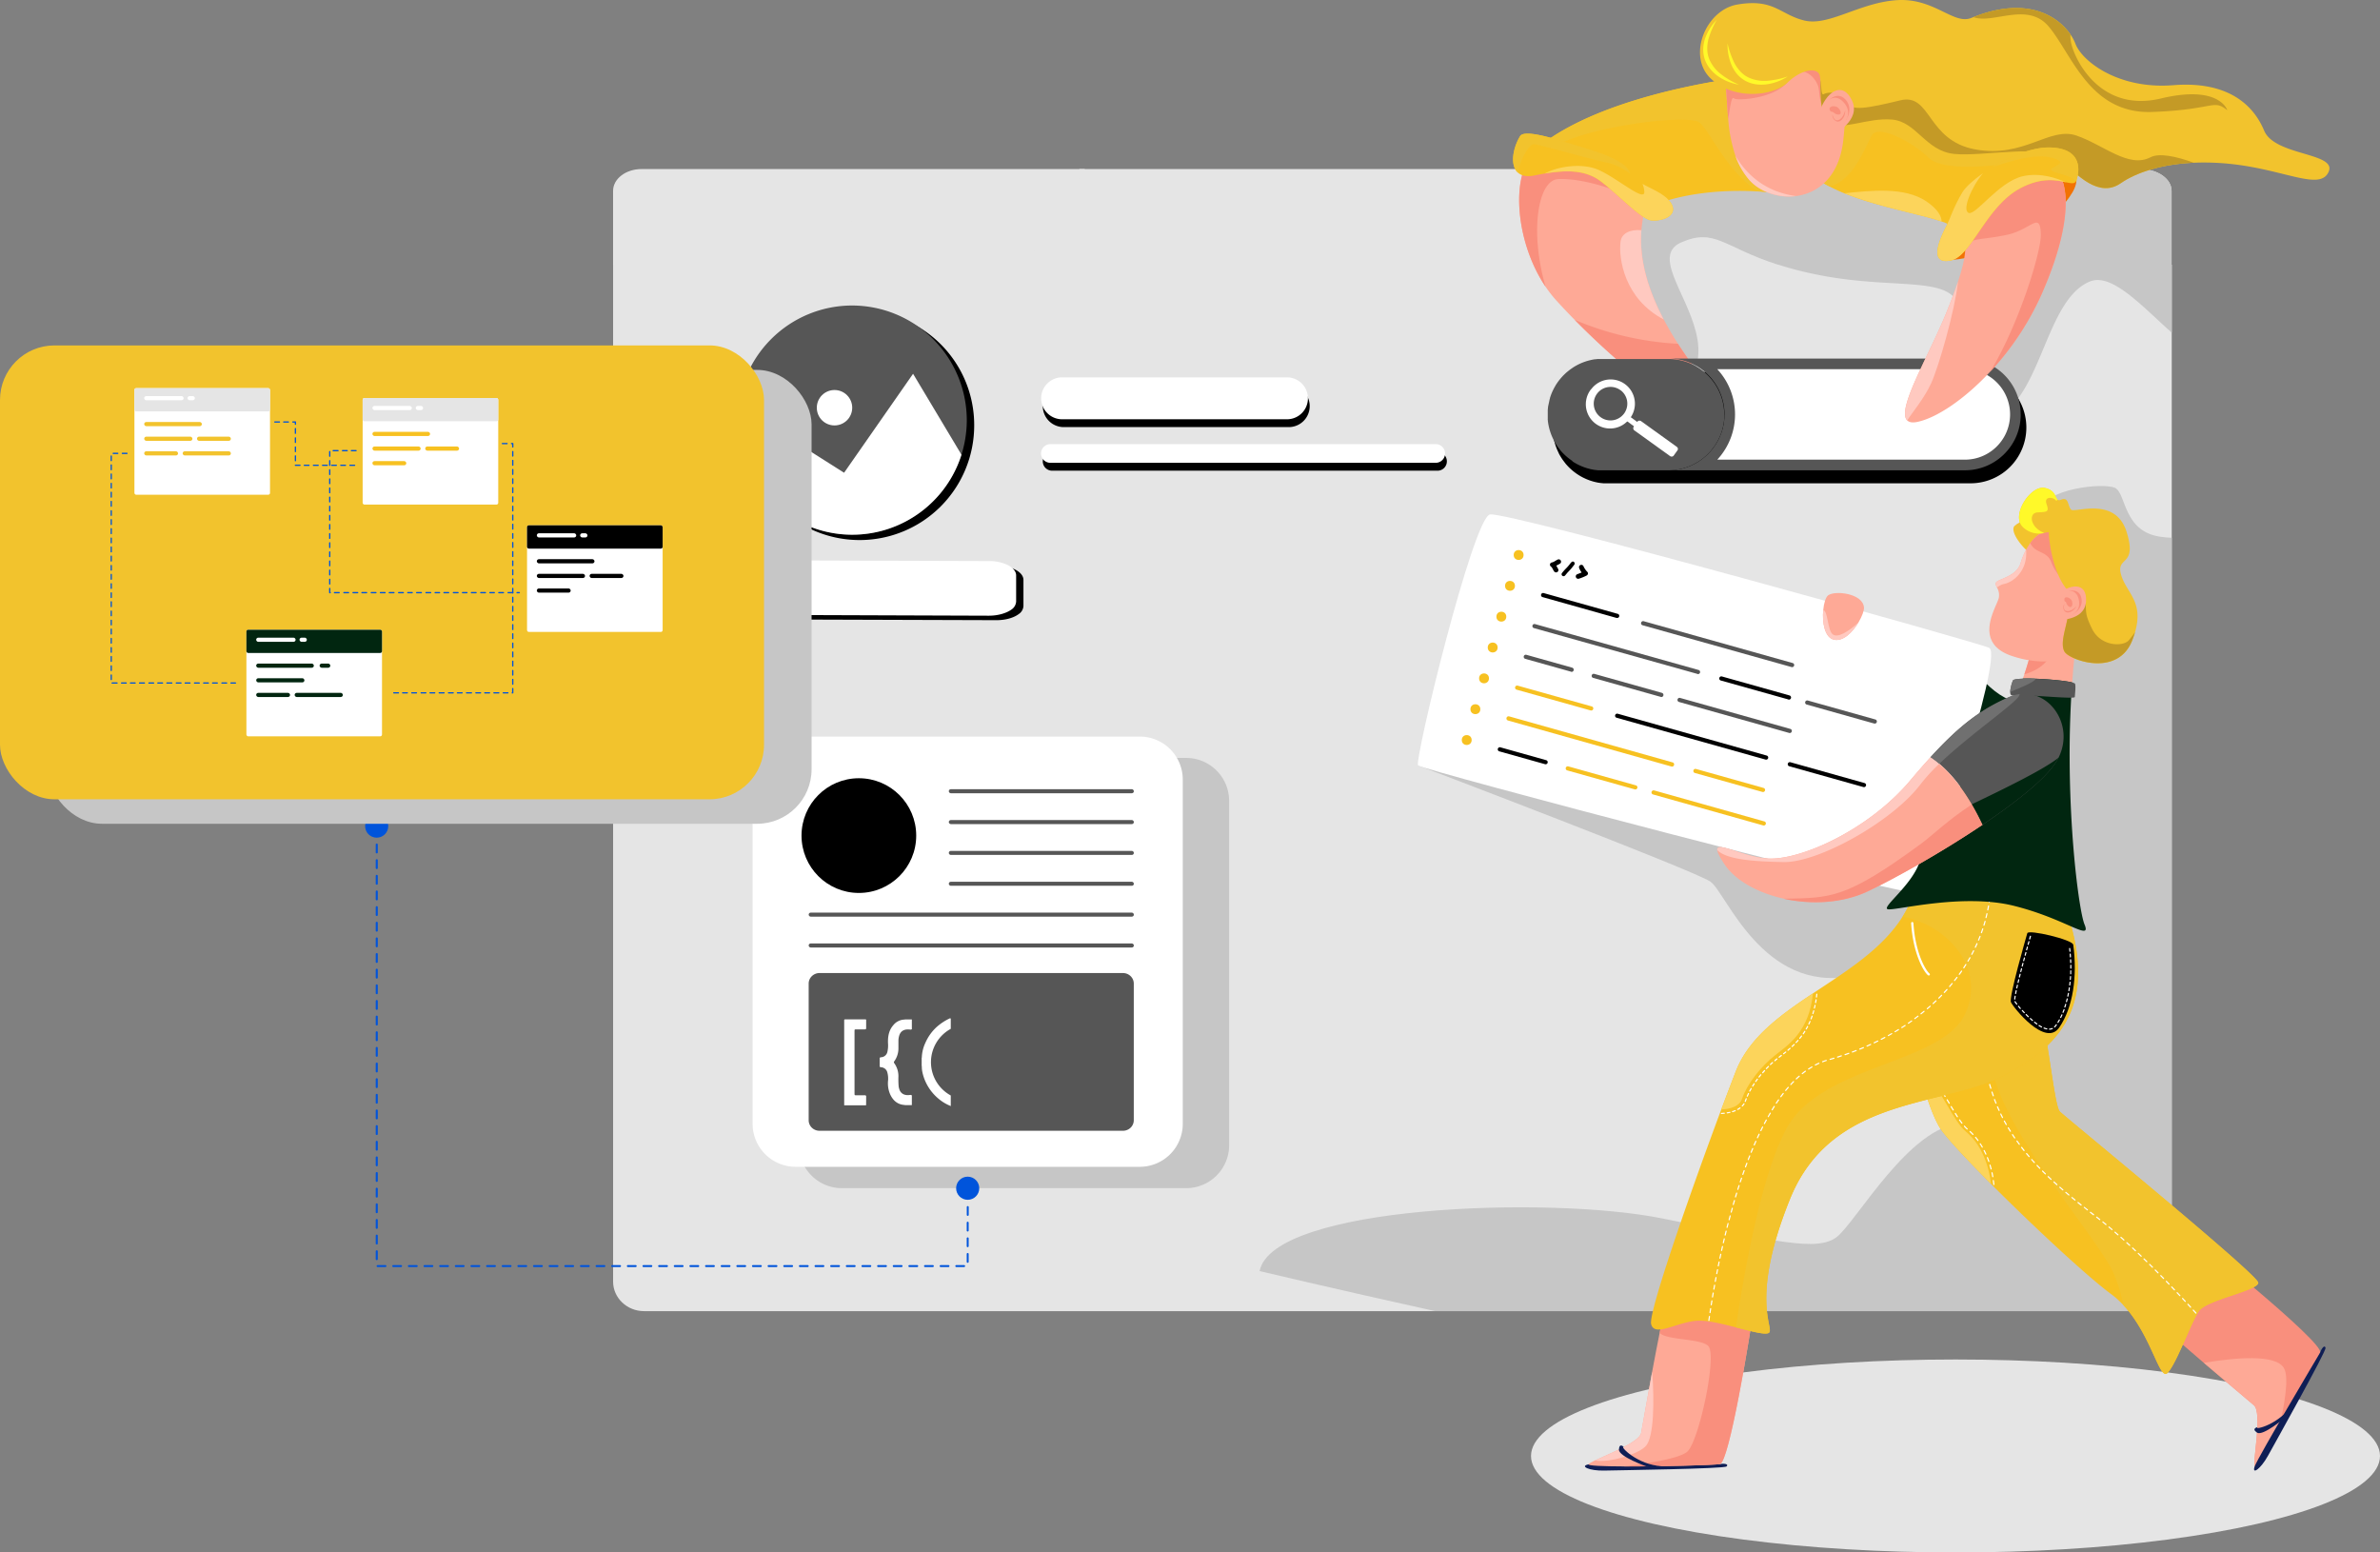<svg id="Layer_1" data-name="Layer 1" xmlns="http://www.w3.org/2000/svg" viewBox="0 0 1152.11 751.4"><rect x="0" y="0" width="1152.11" height="751.4" fill="#808080" stroke="none"/><defs><style>.cls-1{fill:#e5e5e5;}.cls-2{fill:#c6c6c6;}.cls-3{fill:#565656;}.cls-4{fill:#fff;}.cls-5{fill:#f7c121;}.cls-6{fill:#f2c32d;}.cls-7{fill:#fcd45b;}.cls-8{fill:#fea996;}.cls-9{fill:#f98f7d;}.cls-10{fill:#c49a26;}.cls-11{fill:#ffc9c0;}.cls-12{fill:#f27203;}.cls-13{fill:#fff929;}.cls-14{fill:#0054db;}.cls-15{fill:#012610;}.cls-16{fill:#0f1e55;}.cls-17{fill:#707070;}</style></defs><path class="cls-1" d="M1051.3,128.1V620.31c0,7.88-6.88,14.29-15.17,14.29H311.79c-8.28,0-15-6.41-15-14.29V128.1Z"/><path class="cls-1" d="M1051.22,92.36v35.75h-560l31.37-46.29h513.57C1044.46,81.82,1051.22,86.55,1051.22,92.36Z"/><path class="cls-1" d="M525.16,81.82,496.54,128.1H296.78V92.35c0-5.8,6.17-10.53,13.75-10.53Z"/><circle class="cls-1" cx="356.48" cy="104.96" r="9.05"/><circle class="cls-1" cx="403.5" cy="104.96" r="9.05"/><circle class="cls-1" cx="454.1" cy="104.96" r="9.05"/><path class="cls-2" d="M1051.22,92.36v35.75H860.62c-26.39-8.5-30.43-17.9-46.72-10.81-5.1,2.23-6.23,6-5.36,10.81H771.2c-5.73-14.82-9.41-31.11-9.27-46.29h274.22C1044.46,81.82,1051.22,86.55,1051.22,92.36Z"/><path class="cls-2" d="M819,182.29s.32,8.83-22-12.43c-9.54-9.09-19.07-24.4-25.78-41.76h37.34C811,141.71,829.44,163.64,819,182.29Z"/><path class="cls-2" d="M1051.3,128.1V161c-14.49-12.87-29-29.08-39.6-24.76-21.76,8.86-23.34,56.76-46.05,65.91s-24.3-12-17.79-42.24-24.17-18-68.34-27a171.47,171.47,0,0,1-18.91-4.88Z"/><path class="cls-2" d="M1051.3,260.3v360c0,7.88-6.88,14.29-15.17,14.29H694.74c-49.79-11-85-19.38-85-19.38,6.31-31.65,139.71-36.55,194.68-25.53s75.39,16.42,84.84,8.93,35.23-53.7,60.2-54.85-9.82-79.66-53-71.35-60.84-40.29-68.41-45.65S686.47,370.5,686.47,370.5s27.23-60.1,97.36-60.74,186.31,45.87,200.75,21.89-1.51-71.82,1.86-83.66,31.57-14.32,37.25-11.93,3.79,21.08,22.09,23.72C1047.66,260.05,1049.5,260.2,1051.3,260.3Z"/><ellipse class="cls-1" cx="946.62" cy="704.7" rx="205.49" ry="46.7"/><path d="M471.59,205.92a55.47,55.47,0,1,1-55.47-55.47A55.26,55.26,0,0,1,471.59,205.92Z"/><path class="cls-3" d="M468,203.34a55.47,55.47,0,1,1-55.46-55.47A55.57,55.57,0,0,1,468,203.34Z"/><path class="cls-4" d="M465.44,220.09a55.49,55.49,0,0,1-102.25,8.58l16.32-18.3,29.1,18.44L442,180.91Z"/><circle class="cls-4" cx="403.97" cy="197.34" r="8.57"/><path class="cls-5" d="M981.79,81.55c-.62.09-1.24.21-1.86.34-22.38,4.61-35.07,27.85-35.07,27.85a14.3,14.3,0,0,0-5-2.54c-9.84-3.48-30.7-7-47.11-13.67a79.57,79.57,0,0,1-7.31-3.38,44,44,0,0,1-8.58-5.78s-6.49-35.24,29-36.66S995,75.63,995,75.63,1005.33,77.89,981.79,81.55Z"/><path class="cls-6" d="M981.79,81.55c-.62.09-1.24.21-1.86.34-2.22-2.09-3.94-3.32-4.63-3.18-2.83.53-33.83,5.38-41.72-2.38s-24.39-16.21-27.49-10.84c-2.58,4.45-9,22.59-20.6,24.66a44,44,0,0,1-8.58-5.78s-6.49-35.24,29-36.66S995,75.63,995,75.63,1005.33,77.89,981.79,81.55Z"/><path class="cls-7" d="M939.91,107.2c-9.84-3.48-30.7-7-47.11-13.67,12.35-1.19,29-3.35,39.83,4C938.23,101.42,939.83,104.73,939.91,107.2Z"/><path class="cls-5" d="M864.26,94s-4.23-.75-11-1.22l-2.1-.13h-.09c-1.71-.09-3.55-.17-5.5-.21-11-.24-25.39.59-39.3,4.84q-1.49.45-3,1s-20.54-13.53-34-19.5c-3.82-1.69-7.07-2.78-9.13-2.78a27.33,27.33,0,0,1-15.51-4.79c9.5-7.69,22.22-14.05,36.51-19.21,19.24-6.94,41.31-11.72,62.18-14.62.29,0,.58-.08.87-.11l.58-.06c10.28-1,16.15,3.68,19.34,10.68C871.68,64.33,864.26,94,864.26,94Z"/><path class="cls-6" d="M864.26,94s-4.23-.75-11-1.22c-.67-.07-1.37-.12-2.1-.13h-.09c-14.92-9.39-22.7-28.13-28.14-33.18-4.85-4.5-51.39,1.37-68.41,10.43-3.82-1.69,7.7,6.06,5.64,6.06a27.33,27.33,0,0,1-15.51-4.79C767,53.07,807,42.36,843.36,37.29c.29,0,.58-.08.87-.11l.58-.06c9.71-.87,15.72,3.68,19.34,10.68C871.68,64.33,864.26,94,864.26,94Z"/><path class="cls-8" d="M892.34,67.45c-1.85,18-12.1,26-22.82,27.44-8.84,1.16-18-2.18-23.06-8.2a36.08,36.08,0,0,1-6.35-11.23,72.33,72.33,0,0,1-3.52-17.94C836,50.81,835.77,44,835,37.43a92.32,92.32,0,0,1,12.09-7c7.73-3.78,18-7.49,27.24-6.5C892.13,25.79,895.73,34.68,892.34,67.45Z"/><path class="cls-9" d="M881.79,50.89s-.7-1.49-1.28-7.35-8.8-13.91-14.5-4.86-25.1,10.17-26.48,9c-1.18-1-1.55,1-2.94,9.85C836,50.81,835.77,44,835,37.43a92.32,92.32,0,0,1,12.09-7,144.74,144.74,0,0,0,17.13-2.69c16.37-3.77,18.76,1.11,19.4,6.91S881.79,50.89,881.79,50.89Z"/><path class="cls-6" d="M1127.27,83.1c-4,9.3-20.51-.63-46.09-3.6a122.54,122.54,0,0,0-19.25-.74c-15.9.71-28,4.84-35.45,10-10.29,7.05-21-3.67-28.62-11.56S959.94,75.91,946,74.5,927.8,58.85,915.82,57.86s-23.64,5.51-30,1.56c-5.29-3.29-4.23-14.93-4.64-20.74a8.55,8.55,0,0,0-.48-2.66c-1.55-3.53-9-2.26-15.36,3.94S840,49,828.27,38.13,825.66,4.75,841.1,2.18c17.76-3,20.58,4.93,32.42,7.76S900.31,1.19,918.35.07s27.35,12.12,35.95,8.6l1-.39c26.47-10.46,41.18-.08,47,8.45a20.71,20.71,0,0,1,2.36,4.41c3.17,8.46,20.72,22.21,47.37,20.09s38.9,9.73,44,22S1131.29,73.8,1127.27,83.1Z"/><path class="cls-10" d="M1061.93,78.76c-15.9.71-28,4.84-35.45,10-10.29,7.05-21-3.67-28.62-11.56S959.94,75.91,946,74.5,927.8,58.85,915.82,57.86s-23.64,5.51-30,1.56c-5.29-3.29-4.23-14.93-4.64-20.74.75,3.17.2,7.93,1.78,6.84,2.11-1.47,12.33-.74,12.25,3.94s9.6,2.77,24.69-.9S932.51,68,956.2,72.32s35.88-11.21,49-6.7,25.24,16,35.81,10.5C1045.24,73.92,1053.51,75.66,1061.93,78.76Z"/><path class="cls-8" d="M880.51,54.82c3.51-10.77,11.46-15.77,16-6.18s-8.67,16.2-8.67,16.2Z"/><path class="cls-9" d="M885.39,48.43s4-4.29,7.82-.4,1.56,9.64-1.3,12.33c0,0,5.28-4.74,1.19-10.08S885.39,48.43,885.39,48.43Z"/><path class="cls-9" d="M893.18,53.44c.29,3.07-2.27,6.27-4.35,5.2a3.42,3.42,0,0,1-1.82-3.3s.67,3.11,2.4,2.88S892.53,56.12,893.18,53.44Z"/><path class="cls-9" d="M889.32,51.82c1.63,1,2.58,3.63.68,3.63s-2.65-1.6-3.17-1.34-2-1.45-.66-2.32S889.32,51.82,889.32,51.82Z"/><path class="cls-8" d="M822.62,196.48c-3.57.43-8.8-1-13.8-3.42-10.79-5.22-29.68-21.13-46.53-38.25-3-3-5.88-6.08-8.66-9.12a59.15,59.15,0,0,1-5.45-6.93c-13.89-20.58-16.33-49.87-8-61.58,0,0,16.84-2.54,17.48-3s28.86,18.1,37.1,23.5L797,99.17c-.12.36-.23.71-.33,1.07a52.88,52.88,0,0,0-2.09,11.18c-1.19,15,3.78,29.86,10.8,43.2,2.15,4.08,4.49,8,6.9,11.78,2.69,4.19,5.48,8.17,8.19,11.86C829.67,190.81,828.11,195.84,822.62,196.48Z"/><path class="cls-9" d="M797,99.17c-.12.36-.23.71-.33,1.07a28,28,0,0,0-2.63-2c-9.59-6.49-28.48-12.13-39.76-11.56-9.8.49-13.9,25.45-6.08,52.13-13.89-20.58-16.33-49.87-8-61.58,0,0,16.84-2.54,17.48-3S797,99.17,797,99.17Z"/><path class="cls-5" d="M799.41,106.68c-4.85-.44-16.18-12.69-24.64-19-7.31-5.49-16.44-5.44-27-3.69-1.65.28-3.34.59-5,.94-3.7.74-6.26.13-7.89-1.31-4-3.49-2.56-11.89,1-17.72,1.76-2.86,12.34-.11,22.21,3s27.77,7.47,30.73,14.24a7.06,7.06,0,0,0,.52,1A15.28,15.28,0,0,0,795.09,89c4.6,2.61,10.32,4.64,13.31,8.6C813.19,104,805.3,107.21,799.41,106.68Z"/><path class="cls-6" d="M789.32,84.08c-2.15-1.31-5.91-4.27-11.69-5.42-7.93-1.59-32.88-8.88-35.16-8.88s-6.6,7.54-7.62,13.81c-4-3.49-2.56-11.89,1-17.72,1.76-2.86,12.34-.11,22.21,3s27.77,7.47,30.73,14.24A7.06,7.06,0,0,0,789.32,84.08Z"/><path class="cls-7" d="M799.41,106.68c-4.85-.44-16.18-12.69-24.64-19-7.31-5.49-16.44-5.44-27-3.69,6.45-3.53,18.42-5.35,26.49-1.57C783.58,86.77,795.85,97.62,796,93a11.07,11.07,0,0,0-.9-4c4.6,2.61,10.32,4.64,13.31,8.6C813.19,104,805.3,107.21,799.41,106.68Z"/><path class="cls-9" d="M822.62,196.48c-3.57.43-8.8-1-13.8-3.42-10.79-5.22-29.68-21.13-46.53-38.25a148.26,148.26,0,0,0,50,11.59c2.69,4.19,5.48,8.17,8.19,11.86C829.67,190.81,828.11,195.84,822.62,196.48Z"/><path class="cls-11" d="M805.36,154.62c-19.07-10-21.86-29.49-20.91-37.55.53-4.42,5-6.1,10.11-5.65C793.37,126.42,798.34,141.28,805.36,154.62Z"/><path class="cls-2" d="M815.45,159.93v0Z"/><path d="M972.57,187.6a26.92,26.92,0,0,0-18.74-7.55H777.91l-.68,0-.29,0-.54,0-.28,0-.7.07-.52.07-.26,0-.39.06-.44.08h0l-.64.13-.27.06-.65.15c-.22.06-.45.11-.67.18s-.63.18-.94.28-.43.13-.64.21a1.27,1.27,0,0,0-.18.06q-.28.09-.57.21l-.14.05-.46.18-.34.14q-.68.28-1.32.6l-.61.31-.26.14c-.14.06-.26.14-.39.21a23.69,23.69,0,0,0-2,1.25l-.45.31-.14.09-.47.35-.5.38-.52.42c-.33.28-.66.56-1,.85-.16.15-.32.29-.48.45l-.46.45-.42.43-.11.12a4.49,4.49,0,0,0-.36.39c-.15.16-.3.32-.43.48s-.29.33-.42.5l-.3.36-.24.31c-.05.07-.11.13-.15.2s-.22.28-.32.43a.44.44,0,0,0-.08.11,1.33,1.33,0,0,0-.14.19q-.36.51-.69,1l-.31.5,0,.06-.34.56-.33.6-.29.55a26.58,26.58,0,0,0-1.57,3.72c-.06.18-.12.36-.17.54l0,.11c-.06.17-.11.35-.16.53L752,203l-.06.46-.15,1.39c0,.1,0,.21,0,.31l0,.49c0,.19,0,.37,0,.55v.2c0,.21,0,.43,0,.64s0,.41,0,.62,0,.19,0,.29,0,.32,0,.48,0,.3,0,.45,0,.3,0,.45l0,.34c0,.16,0,.33,0,.49l.06.49c0,.17,0,.34.07.51s.06.37.1.56.11.63.18.94.07.32.1.48.13.51.19.77l.15.53h0c.06.21.12.42.19.63s.13.43.2.63c.15.42.3.84.46,1.24.08.21.16.41.25.62l.24.55.33.71c.08.15.16.31.23.47l0,.07c.09.16.17.32.25.48.24.45.5.89.77,1.32l.27.44.36.55.31.45.12.16c.09.14.19.26.29.39s.29.39.43.58l.41.5,0,.05c.12.15.25.3.38.44s.25.29.38.43a26.7,26.7,0,0,0,4.14,3.73l.35.26.45.31.41.26a5.54,5.54,0,0,0,.51.33l.39.24.29.17c.17.1.34.2.52.29l.65.35.66.32.67.31.54.24c.12.05.25.11.38.15l.36.15.2.07.39.15.35.12q1,.34,2,.6l.71.17h0l.74.16.59.11c.19,0,.38.07.58.09l.09,0,.43.06.51.06h.1l.67.07h.07l.56,0,.35,0,.61,0,.79,0H953.83a27,27,0,0,0,18.74-46.52Z"/><path class="cls-3" d="M978.19,200.58a26.91,26.91,0,0,1-2.87,12.14,27.19,27.19,0,0,1-7.69,9.3,26.91,26.91,0,0,1-16.47,5.6H807.71a26.94,26.94,0,0,0,16.07-5.29,27.28,27.28,0,0,0,8-9.38,27,27,0,0,0-24-39.4H951.16a27,27,0,0,1,27,27Z"/><path class="cls-4" d="M831.3,222.47a32.16,32.16,0,0,0,0-43.77H951.16a21.89,21.89,0,0,1,19.56,31.7,22,22,0,0,1-6.23,7.54,21.69,21.69,0,0,1-13.33,4.53Z"/><path class="cls-3" d="M834.75,200.58a26.93,26.93,0,0,1-3,12.37,27.28,27.28,0,0,1-8,9.38,26.94,26.94,0,0,1-16.07,5.29H775.3l-.62,0-.35,0-.55,0h-.07c-.23,0-.46,0-.68-.07h-.09l-.51-.06-.43-.06-.1,0c-.19,0-.38-.06-.57-.09l-.6-.11-.74-.16h0l-.71-.18a20.68,20.68,0,0,1-2-.6l-.36-.12-.39-.15-.2-.07-.35-.15c-.13,0-.26-.1-.39-.15s-.36-.16-.54-.24l-.67-.31-.66-.32-.64-.35c-.18-.09-.35-.19-.52-.29l-.3-.17-.39-.24-.51-.32L761,223l-.45-.31-.36-.26A27.65,27.65,0,0,1,756,218.7c-.13-.14-.26-.28-.38-.43s-.25-.29-.38-.44l0-.05-.4-.5c-.15-.19-.3-.38-.44-.58l-.29-.39-.11-.16-.31-.45a6.49,6.49,0,0,1-.36-.55l-.28-.44c-.26-.43-.52-.87-.76-1.32-.09-.16-.17-.32-.25-.48a.43.43,0,0,1,0-.07l-.24-.47-.33-.71-.24-.55c-.08-.21-.17-.41-.25-.61-.16-.41-.31-.83-.45-1.25-.07-.2-.14-.42-.2-.63s-.13-.42-.2-.63h0c-.05-.17-.1-.35-.14-.53s-.13-.52-.19-.77-.07-.32-.11-.48l-.18-.94-.09-.56c0-.17-.05-.34-.07-.51a4.1,4.1,0,0,1-.06-.49c0-.16,0-.33-.05-.49s0-.23,0-.34l0-.45,0-.45c0-.16,0-.32,0-.48v-.29c0-.21,0-.41,0-.62s0-.43,0-.64v-.2c0-.18,0-.36,0-.55l0-.49,0-.31.14-1.39c0-.15,0-.3.07-.46l.72-3.36c.06-.18.11-.36.16-.53a.49.49,0,0,1,0-.11c.05-.18.11-.36.17-.54a25.44,25.44,0,0,1,1.57-3.72c.09-.19.19-.37.28-.55s.22-.4.34-.6l.33-.56,0-.06.32-.5.68-1,.14-.19.09-.11c.1-.15.21-.29.31-.43l.15-.2.25-.31.29-.36.42-.5.43-.48a4.59,4.59,0,0,1,.37-.39l.1-.12c.14-.15.28-.29.43-.43s.31-.31.46-.45l.47-.45c.32-.29.65-.57,1-.85l.51-.41.51-.39.47-.35.14-.09.45-.31a23.53,23.53,0,0,1,2-1.25l.39-.21.27-.14.6-.31q.66-.31,1.32-.6l.35-.14.46-.18.14-.05.56-.21.18-.06.64-.21c.32-.1.63-.2.94-.28l.68-.18c.21,0,.43-.11.65-.15l.27-.06.64-.13h0l.45-.08.39-.06.25,0,.52-.06.7-.08.29,0,.53,0,.3,0,.68,0h32.47a27,27,0,0,1,27,27Z"/><path class="cls-4" d="M750.44,192c-.06.18-.12.36-.17.54l.12-.39C750.41,192.1,750.42,192.05,750.44,192Z"/><polygon class="cls-4" points="786.75 199.96 789.43 201.93 794.07 205.34 808.49 215.94 806.78 217.93 792.51 207.46 787.86 204.04 785.19 202.09 785.51 201.65 786.54 200.26 786.75 199.96"/><path class="cls-4" d="M770.18,188.4a11.74,11.74,0,0,0,18,15.06,10.83,10.83,0,0,0,1-1.16,9.86,9.86,0,0,0,.73-1.13,11.74,11.74,0,0,0-19.65-12.77Zm14.26.42a8.11,8.11,0,0,1,2.26,10.53,7,7,0,0,1-.52.81,5.61,5.61,0,0,1-.59.7,8.11,8.11,0,1,1-1.15-12Z"/><path class="cls-4" d="M812,218l-1.8,2.51a1.1,1.1,0,0,1-.66.44,1.32,1.32,0,0,1-1.12-.22l-17.23-12.39a1.34,1.34,0,0,1-.54-.83,1.16,1.16,0,0,1,.18-.92l1.81-2.51a1.16,1.16,0,0,1,.81-.47,1.4,1.4,0,0,1,1,.25l17.22,12.39a1.31,1.31,0,0,1,.55.83A1.13,1.13,0,0,1,812,218Z"/><path class="cls-12" d="M1005.19,87.19c-.28,5.21-4.37,10-14.24,21s-44.4,18.89-47.64,17.34S964.17,93.67,977,88,1005.19,87.19,1005.19,87.19Z"/><path class="cls-8" d="M988.27,142.45a136.66,136.66,0,0,1-24.73,37.31c-12.63,13.61-26.11,22.49-35.32,24.43-2.44.52-4,.23-5-.72-5.26-5.29,10.42-31.14,18.8-51.72,2.52-6.19,4.41-11.26,5.82-15.49,2.89-8.72,3.68-13.81,3.51-17.68a23.35,23.35,0,0,0-.59-4.32c-1.41-6.21,20-28.76,28.47-31A47.29,47.29,0,0,1,995,81.83C1001.9,88.58,1003.22,108.61,988.27,142.45Z"/><path class="cls-11" d="M947.86,136.26c-1.64,14.39-9.25,40.91-13,49.19-3.36,7.38-9.22,14.24-11.61,18-5.26-5.29,10.42-31.14,18.8-51.72C944.56,145.56,946.45,140.49,947.86,136.26Z"/><path class="cls-9" d="M988.27,142.45a136.66,136.66,0,0,1-24.73,37.31c14.05-23.39,24.54-57.88,24.38-66.21-.21-11.63-4.62-2.54-15.95,0-11.06,2.48-17.17,1.53-20.6,5a23.35,23.35,0,0,0-.59-4.32c-1.41-6.21,20-28.76,28.47-31A47.29,47.29,0,0,1,995,81.83C1001.9,88.58,1003.22,108.61,988.27,142.45Z"/><path class="cls-5" d="M1005.19,87.19a4.61,4.61,0,0,1-.23.54c-.77,1.33-2.32,1-4.74.53-4.39-1-11.62-2.75-22.1,2.77-16.91,8.92-23.68,33.09-33.83,35.07s-6.34-8.67-1.69-17.49c1.13-2.13,3.1-8.45,7.33-15.5,1.48-2.46,5.18-5.88,10-9.28,1.38-1,2.85-1.92,4.39-2.87,8.59-5.23,19.3-9.71,27.86-9.56C1007.73,71.68,1006.88,82.11,1005.19,87.19Z"/><path class="cls-7" d="M1000.22,88.26c-4.39-1-11.62-2.75-22.1,2.77-16.91,8.92-23.68,33.09-33.83,35.07s-6.34-8.67-1.69-17.49c1.13-2.13,3.1-8.45,7.33-15.5,1.48-2.46,5.18-5.88,10-9.28-5.77,6.88-10.32,18.2-6.83,19.25s14.59-15.18,26.11-17.79C987.88,83.33,996,86.42,1000.22,88.26Z"/><path class="cls-6" d="M1005.19,87.19a4.61,4.61,0,0,1-.23.54,11.54,11.54,0,0,1-1.18-1c-2.11-2-10.22-3-10.85-4.52s10.08-3.31,0-5.92c-8.75-2.26-22.1,2.58-28.57,4.63,8.59-5.23,19.3-9.71,27.86-9.56C1007.73,71.68,1006.88,82.11,1005.19,87.19Z"/><path class="cls-13" d="M841.81,41a25.24,25.24,0,0,1-9.67-3.79,19.14,19.14,0,0,1-4-3.53A15.56,15.56,0,0,1,825.35,29a14.57,14.57,0,0,1-.85-5.39,17,17,0,0,1,1-5.27,25.73,25.73,0,0,1,5.55-8.78,42.57,42.57,0,0,0-4,9.26,19.33,19.33,0,0,0-.6,4.81,14.15,14.15,0,0,0,.83,4.65,18.1,18.1,0,0,0,5.78,7.6A39.91,39.91,0,0,0,841.81,41Z"/><path class="cls-13" d="M865.41,37a25.05,25.05,0,0,1-9.68,3.73,19.08,19.08,0,0,1-5.34.11,15.55,15.55,0,0,1-5.21-1.57,14.59,14.59,0,0,1-4.28-3.4,17.37,17.37,0,0,1-2.79-4.59A25.68,25.68,0,0,1,836.27,21a42,42,0,0,0,3.33,9.51,18.91,18.91,0,0,0,2.8,4,13.92,13.92,0,0,0,3.75,2.87,18.12,18.12,0,0,0,9.4,1.71A40.5,40.5,0,0,0,865.41,37Z"/><path class="cls-10" d="M1078.21,53.37c-7-5.6-5.92-.3-36.36.82S1002.94,26,991.66,12.76c-10.3-12.1-26.93-.94-36.4-4.48,26.47-10.46,41.18-.08,47,8.45a16.48,16.48,0,0,0,.38,4.3c2.26,9.4,15,33.45,43.42,26.63C1074.2,40.93,1078.12,53.07,1078.21,53.37Z"/><path class="cls-11" d="M869.52,94.89c-8.84,1.16-18-2.18-23.06-8.2a36.08,36.08,0,0,1-6.35-11.23C847.82,88.4,859.17,93.61,869.52,94.89Z"/><path d="M482.3,300.17l-128.69-.41a20.7,20.7,0,0,1-8.9-1.87c-2.57-1.27-4.17-3.08-4.16-5.08l0-12.65c0-2,1.59-3.77,4.12-5a20.6,20.6,0,0,1,9-1.85l128.69.41a20.78,20.78,0,0,1,8.79,1.82c2.63,1.27,4.28,3.1,4.28,5.13l0,12.65a5,5,0,0,1-2.24,3.86C490.81,299,486.82,300.18,482.3,300.17Z"/><path class="cls-4" d="M478.68,298,350,297.55a20.65,20.65,0,0,1-8.89-1.87c-2.57-1.27-4.18-3.08-4.17-5.08L337,278c0-2,1.59-3.77,4.13-5a20.52,20.52,0,0,1,9-1.85l128.69.41a20.75,20.75,0,0,1,8.79,1.82c2.63,1.27,4.28,3.1,4.28,5.13l0,12.65a5.07,5.07,0,0,1-2.25,3.86C487.18,296.78,483.19,298,478.68,298Z"/><path class="cls-2" d="M407.55,575.07a20.79,20.79,0,0,1-20.81-20.8V387.65a20.81,20.81,0,0,1,20.81-20.81H574.16A20.81,20.81,0,0,1,595,387.65V554.27a20.79,20.79,0,0,1-20.81,20.8Z"/><path class="cls-4" d="M385.13,564.74a20.83,20.83,0,0,1-20.81-20.81V377.31a20.81,20.81,0,0,1,20.81-20.8H551.75a20.79,20.79,0,0,1,20.8,20.8V543.93a20.8,20.8,0,0,1-20.8,20.81Z"/><circle cx="415.76" cy="404.43" r="27.76"/><rect class="cls-3" x="459.29" y="381.98" width="89.59" height="1.95" rx="0.97"/><rect class="cls-3" x="459.29" y="396.91" width="89.59" height="1.95" rx="0.97"/><rect class="cls-3" x="459.29" y="411.84" width="89.59" height="1.95" rx="0.97"/><rect class="cls-3" x="459.29" y="426.77" width="89.59" height="1.95" rx="0.97"/><rect class="cls-3" x="391.46" y="441.71" width="157.42" height="1.95" rx="0.97"/><rect class="cls-3" x="391.46" y="456.64" width="157.42" height="1.95" rx="0.97"/><path class="cls-3" d="M543.58,547.3H396.73a5.4,5.4,0,0,1-3.15-1,5.05,5.05,0,0,1-2.12-4.09V476.05a5,5,0,0,1,1.46-3.51,5.31,5.31,0,0,1,3.81-1.58H543.58a5.29,5.29,0,0,1,4.67,2.74,4.91,4.91,0,0,1,.59,2.35V542.2a5,5,0,0,1-1.54,3.61A5.34,5.34,0,0,1,543.58,547.3Z"/><circle class="cls-14" cx="468.44" cy="575.11" r="5.6"/><path class="cls-14" d="M466.71,613.26h-3.78a.48.48,0,0,1-.48-.48.47.47,0,0,1,.48-.47h3.78a.47.47,0,0,1,.47.47A.48.48,0,0,1,466.71,613.26Zm-7.57,0h-3.79a.48.48,0,0,1-.47-.48.47.47,0,0,1,.47-.47h3.79a.47.47,0,0,1,.47.47A.48.48,0,0,1,459.14,613.26Zm-7.57,0h-3.79a.48.48,0,0,1-.47-.48.47.47,0,0,1,.47-.47h3.79a.47.47,0,0,1,.47.47A.48.48,0,0,1,451.57,613.26Zm-7.57,0h-3.79a.48.48,0,0,1-.47-.48.47.47,0,0,1,.47-.47H444a.47.47,0,0,1,.47.47A.48.48,0,0,1,444,613.26Zm-7.57,0h-3.79a.48.48,0,0,1-.47-.48.47.47,0,0,1,.47-.47h3.79a.47.47,0,0,1,.47.47A.48.48,0,0,1,436.43,613.26Zm-7.58,0h-3.78a.48.48,0,0,1-.47-.48.47.47,0,0,1,.47-.47h3.78a.47.47,0,0,1,.48.47A.48.48,0,0,1,428.85,613.26Zm-7.57,0H417.5a.49.49,0,0,1-.48-.48.48.48,0,0,1,.48-.47h3.78a.48.48,0,0,1,.48.47A.49.49,0,0,1,421.28,613.26Zm-7.57,0h-3.78a.49.49,0,0,1-.48-.48.48.48,0,0,1,.48-.47h3.78a.48.48,0,0,1,.48.47A.49.49,0,0,1,413.71,613.26Zm-7.57,0h-3.78a.48.48,0,0,1-.48-.48.47.47,0,0,1,.48-.47h3.78a.47.47,0,0,1,.47.47A.48.48,0,0,1,406.14,613.26Zm-7.57,0h-3.79a.48.48,0,0,1-.47-.48.47.47,0,0,1,.47-.47h3.79a.47.47,0,0,1,.47.47A.48.48,0,0,1,398.57,613.26Zm-7.57,0h-3.79a.48.48,0,0,1-.47-.48.47.47,0,0,1,.47-.47H391a.47.47,0,0,1,.47.47A.48.48,0,0,1,391,613.26Zm-7.57,0h-3.79a.48.48,0,0,1-.47-.48.47.47,0,0,1,.47-.47h3.79a.47.47,0,0,1,.47.47A.48.48,0,0,1,383.43,613.26Zm-7.57,0h-3.79a.48.48,0,0,1-.47-.48.47.47,0,0,1,.47-.47h3.79a.47.47,0,0,1,.47.47A.48.48,0,0,1,375.86,613.26Zm-7.58,0H364.5a.48.48,0,0,1-.47-.48.47.47,0,0,1,.47-.47h3.78a.47.47,0,0,1,.48.47A.48.48,0,0,1,368.28,613.26Zm-7.57,0h-3.78a.49.49,0,0,1-.48-.48.48.48,0,0,1,.48-.47h3.78a.48.48,0,0,1,.48.47A.49.49,0,0,1,360.71,613.26Zm-7.57,0h-3.78a.48.48,0,0,1-.48-.48.47.47,0,0,1,.48-.47h3.78a.48.48,0,0,1,.48.47A.49.49,0,0,1,353.14,613.26Zm-7.57,0h-3.79a.48.48,0,0,1-.47-.48.47.47,0,0,1,.47-.47h3.79a.47.47,0,0,1,.47.47A.48.48,0,0,1,345.57,613.26Zm-7.57,0h-3.79a.48.48,0,0,1-.47-.48.47.47,0,0,1,.47-.47H338a.47.47,0,0,1,.47.47A.48.48,0,0,1,338,613.26Zm-7.57,0h-3.79a.48.48,0,0,1-.47-.48.47.47,0,0,1,.47-.47h3.79a.47.47,0,0,1,.47.47A.48.48,0,0,1,330.43,613.26Zm-7.57,0h-3.79a.48.48,0,0,1-.47-.48.47.47,0,0,1,.47-.47h3.79a.47.47,0,0,1,.47.47A.48.48,0,0,1,322.86,613.26Zm-7.57,0H311.5a.48.48,0,0,1-.47-.48.47.47,0,0,1,.47-.47h3.79a.47.47,0,0,1,.47.47A.48.48,0,0,1,315.29,613.26Zm-7.58,0h-3.78a.48.48,0,0,1-.47-.48.47.47,0,0,1,.47-.47h3.78a.47.47,0,0,1,.48.47A.48.48,0,0,1,307.71,613.26Zm-7.57,0h-3.78a.49.49,0,0,1-.48-.48.48.48,0,0,1,.48-.47h3.78a.48.48,0,0,1,.48.47A.49.49,0,0,1,300.14,613.26Zm-7.57,0h-3.78a.48.48,0,0,1-.48-.48.47.47,0,0,1,.48-.47h3.78a.47.47,0,0,1,.47.47A.48.48,0,0,1,292.57,613.26Zm-7.57,0h-3.79a.48.48,0,0,1-.47-.48.47.47,0,0,1,.47-.47H285a.47.47,0,0,1,.47.47A.48.48,0,0,1,285,613.26Zm-7.57,0h-3.79a.48.48,0,0,1-.47-.48.47.47,0,0,1,.47-.47h3.79a.47.47,0,0,1,.47.47A.48.48,0,0,1,277.43,613.26Zm-7.57,0h-3.79a.48.48,0,0,1-.47-.48.47.47,0,0,1,.47-.47h3.79a.47.47,0,0,1,.47.47A.48.48,0,0,1,269.86,613.26Zm-7.57,0H258.5a.48.48,0,0,1-.47-.48.47.47,0,0,1,.47-.47h3.79a.47.47,0,0,1,.47.47A.48.48,0,0,1,262.29,613.26Zm-7.58,0h-3.78a.48.48,0,0,1-.47-.48.47.47,0,0,1,.47-.47h3.78a.47.47,0,0,1,.48.47A.48.48,0,0,1,254.71,613.26Zm-7.57,0h-3.78a.49.49,0,0,1-.48-.48.48.48,0,0,1,.48-.47h3.78a.48.48,0,0,1,.48.47A.49.49,0,0,1,247.14,613.26Zm-7.57,0h-3.78a.49.49,0,0,1-.48-.48.48.48,0,0,1,.48-.47h3.78a.48.48,0,0,1,.48.47A.49.49,0,0,1,239.57,613.26Zm-7.57,0h-3.78a.48.48,0,0,1-.48-.48.47.47,0,0,1,.48-.47H232a.47.47,0,0,1,.47.47A.48.48,0,0,1,232,613.26Zm-7.57,0h-3.79a.48.48,0,0,1-.47-.48.47.47,0,0,1,.47-.47h3.79a.47.47,0,0,1,.47.47A.48.48,0,0,1,224.43,613.26Zm-7.57,0h-3.79a.48.48,0,0,1-.47-.48.47.47,0,0,1,.47-.47h3.79a.47.47,0,0,1,.47.47A.48.48,0,0,1,216.86,613.26Zm-7.57,0H205.5a.48.48,0,0,1-.47-.48.47.47,0,0,1,.47-.47h3.79a.47.47,0,0,1,.47.47A.48.48,0,0,1,209.29,613.26Zm-7.57,0h-3.79a.48.48,0,0,1-.47-.48.47.47,0,0,1,.47-.47h3.79a.47.47,0,0,1,.47.47A.48.48,0,0,1,201.72,613.26Zm-7.58,0h-3.78a.48.48,0,0,1-.47-.48.47.47,0,0,1,.47-.47h3.78a.47.47,0,0,1,.48.47A.48.48,0,0,1,194.14,613.26Zm-7.57,0h-3.78a.49.49,0,0,1-.48-.48.48.48,0,0,1,.48-.47h3.78a.48.48,0,0,1,.48.47A.49.49,0,0,1,186.57,613.26Zm281.87-2.06a.47.47,0,0,1-.47-.47v-3.79a.47.47,0,0,1,.94,0v3.79A.47.47,0,0,1,468.44,611.2Zm-286.09-1.3a.47.47,0,0,1-.47-.47v-3.79a.48.48,0,0,1,1,0v3.79A.47.47,0,0,1,182.35,609.9Zm286.09-6.27a.47.47,0,0,1-.47-.48v-3.78a.47.47,0,0,1,.94,0v3.78A.47.47,0,0,1,468.44,603.63Zm-286.09-1.3a.47.47,0,0,1-.47-.47v-3.79a.48.48,0,0,1,1,0v3.79A.47.47,0,0,1,182.35,602.33Zm286.09-6.27a.48.48,0,0,1-.47-.48V591.8a.47.47,0,1,1,.94,0v3.78A.48.48,0,0,1,468.44,596.06Zm-286.09-1.3a.47.47,0,0,1-.47-.47V590.5a.48.48,0,0,1,1,0v3.79A.47.47,0,0,1,182.35,594.76Zm286.09-6.28A.47.47,0,0,1,468,588v-3.78a.47.47,0,1,1,.94,0V588A.47.47,0,0,1,468.44,588.48Zm-286.09-1.29a.47.47,0,0,1-.47-.47v-3.79a.48.48,0,0,1,1,0v3.79A.47.47,0,0,1,182.35,587.19Zm0-7.57a.47.47,0,0,1-.47-.47v-3.79a.48.48,0,0,1,1,0v3.79A.47.47,0,0,1,182.35,579.62Zm0-7.57a.48.48,0,0,1-.47-.48v-3.78a.48.48,0,1,1,1,0v3.78A.48.48,0,0,1,182.35,572.05Zm0-7.57a.48.48,0,0,1-.47-.48v-3.78a.48.48,0,1,1,1,0V564A.48.48,0,0,1,182.35,564.48Zm0-7.58a.47.47,0,0,1-.47-.47v-3.78a.48.48,0,1,1,1,0v3.78A.47.47,0,0,1,182.35,556.9Zm0-7.57a.47.47,0,0,1-.47-.47v-3.79a.48.48,0,0,1,1,0v3.79A.47.47,0,0,1,182.35,549.33Zm0-7.57a.47.47,0,0,1-.47-.47V537.5a.48.48,0,0,1,1,0v3.79A.47.47,0,0,1,182.35,541.76Zm0-7.57a.47.47,0,0,1-.47-.47v-3.79a.48.48,0,0,1,1,0v3.79A.47.47,0,0,1,182.35,534.19Zm0-7.57a.47.47,0,0,1-.47-.47v-3.79a.48.48,0,0,1,1,0v3.79A.47.47,0,0,1,182.35,526.62Zm0-7.57a.47.47,0,0,1-.47-.48v-3.78a.48.48,0,0,1,1,0v3.78A.47.47,0,0,1,182.35,519.05Zm0-7.57a.48.48,0,0,1-.47-.48v-3.78a.48.48,0,1,1,1,0V511A.48.48,0,0,1,182.35,511.48Zm0-7.58a.47.47,0,0,1-.47-.47v-3.78a.48.48,0,1,1,1,0v3.78A.47.47,0,0,1,182.35,503.9Zm0-7.57a.47.47,0,0,1-.47-.47v-3.79a.48.48,0,0,1,1,0v3.79A.47.47,0,0,1,182.35,496.33Zm0-7.57a.47.47,0,0,1-.47-.47V484.5a.48.48,0,0,1,1,0v3.79A.47.47,0,0,1,182.35,488.76Zm0-7.57a.47.47,0,0,1-.47-.47v-3.79a.48.48,0,0,1,1,0v3.79A.47.47,0,0,1,182.35,481.19Zm0-7.57a.47.47,0,0,1-.47-.47v-3.79a.48.48,0,0,1,1,0v3.79A.47.47,0,0,1,182.35,473.62Zm0-7.57a.47.47,0,0,1-.47-.47v-3.79a.48.48,0,0,1,1,0v3.79A.47.47,0,0,1,182.35,466.05Zm0-7.57a.47.47,0,0,1-.47-.48v-3.78a.48.48,0,0,1,1,0V458A.47.47,0,0,1,182.35,458.48Zm0-7.57a.48.48,0,0,1-.47-.48v-3.78a.48.48,0,1,1,1,0v3.78A.48.48,0,0,1,182.35,450.91Zm0-7.58a.47.47,0,0,1-.47-.47v-3.78a.48.48,0,1,1,1,0v3.78A.47.47,0,0,1,182.35,443.33Zm0-7.57a.47.47,0,0,1-.47-.47V431.5a.48.48,0,0,1,1,0v3.79A.47.47,0,0,1,182.35,435.76Zm0-7.57a.47.47,0,0,1-.47-.47v-3.79a.48.48,0,0,1,1,0v3.79A.47.47,0,0,1,182.35,428.19Zm0-7.57a.47.47,0,0,1-.47-.47v-3.79a.48.48,0,0,1,1,0v3.79A.47.47,0,0,1,182.35,420.62Zm0-7.57a.47.47,0,0,1-.47-.47v-3.79a.48.48,0,0,1,1,0v3.79A.47.47,0,0,1,182.35,413.05Z"/><path class="cls-15" d="M977.38,339.68c-12.77-.55-26.41-21.55-26.41-21.55s-12,22.09-13.65,24.55,16.6,20.19,20,21.83S977.38,339.68,977.38,339.68Z"/><path class="cls-4" d="M963,313.59c7,4.77-30.19,115-32.65,118.67S688.52,372.55,686.47,370.5,713.07,250.69,721.25,249,960.25,311.72,963,313.59Z"/><path class="cls-8" d="M887.92,309.65c4.45.87,9-3.8,11.73-8.4,1.73-2.89,2.78-5.76,2.67-7.2-.52-6.9-14-8.35-17.32-5.94-1.2.88-2.1,3.77-2.41,7.17C882,301.24,883.3,308.76,887.92,309.65Z"/><path class="cls-11" d="M887.92,309.65c4.45.87,9-3.8,11.73-8.4-4.9,4.48-10.14,7.78-12.57,5.69s-2.22-11.32-4.49-11.66C882,301.24,883.3,308.76,887.92,309.65Z"/><path class="cls-16" d="M832.55,708.64c2.15-.45,4.47,0,3.24,1.13s-52,1.83-59.2,2-12.13-2.13-7.64-3S832.55,708.64,832.55,708.64Z"/><path class="cls-8" d="M786.07,709.76c17.68.08,43.13-.59,46.48-1.12,4.43-.69,14.25-59.84,17.19-80.49.54-3.79.85-6.29.85-6.88,0-1.65-7.81-1.19-16.73-.13C822,622.55,808.14,625,808.14,625c-1.21,3.49-2.93,11.14-4.74,20.13-1.2,5.93-2.44,12.45-3.61,18.73-2.62,14.17-4.86,27.17-5.37,29.75-.87,4.32-15.65,10.07-22.3,13.23-1.75.83-2.94,1.47-3.16,1.87C768.56,709.43,776.07,709.72,786.07,709.76Z"/><path class="cls-9" d="M786.07,709.76c17.68.08,43.13-.59,46.48-1.12,4.43-.69,14.25-59.84,17.19-80.49a66.73,66.73,0,0,0-15.88-7C822,622.55,808.14,625,808.14,625c-1.21,3.49-2.93,11.14-4.74,20.13,3.48,3.66,20,2.6,23.56,6.38,4.33,4.55-4.4,45.29-10,50.93C813.72,705.67,799.22,708.17,786.07,709.76Z"/><path class="cls-11" d="M772.12,706.87c6.66,1.31,21.45-3.08,24.79-7.23,3.64-4.51,4-20.9,2.88-35.75-2.62,14.17-4.86,27.17-5.37,29.75C793.55,698,778.77,703.71,772.12,706.87Z"/><path class="cls-16" d="M786.05,700.37c-2.23-.63,6.5,8.7,18.41,9.26l-7.36.14s-13.63-4.75-13.41-8.21S786.05,700.37,786.05,700.37Z"/><path class="cls-9" d="M1038.54,634c3.89,4.49,16.44,15.5,28.34,25.68,11.39,9.74,22.17,18.71,24.21,20.51,4.18,3.67-.75,27.7.36,29.6.46.8,5.75-7.86,11.89-18.56,8.53-14.86,18.7-33.68,19.81-36.56,1.92-5-63.32-57.39-66.65-59.31S1038.54,634,1038.54,634Z"/><path class="cls-8" d="M1091.45,709.74c.46.8,5.75-7.86,11.89-18.56,2.35-10.78,5-24.48,2.22-29.09-4-6.74-23.36-5.05-38.68-2.46,11.39,9.74,22.17,18.71,24.21,20.51C1095.27,683.81,1090.34,707.84,1091.45,709.74Z"/><path class="cls-16" d="M1123.15,654.62c.69-2.09,2.21-3.89,2.6-2.25s-24.39,45.93-27.89,52.26-7.91,9.44-6.41,5.11S1123.15,654.62,1123.15,654.62Z"/><path class="cls-16" d="M1092.74,690.75c-1.66,1.61,10.79-1.28,17.23-11.32l-3.56,6.45s-10.93,9.43-13.82,7.51S1092.74,690.75,1092.74,690.75Z"/><path class="cls-5" d="M929.45,519.81c2.93,11.25,6.54,21,9.49,25.87,2.5,4.16,12.46,14.88,24.85,27.32,20.13,20.2,46.67,44.9,58.15,53.34a43,43,0,0,1,6,5.4c13.57,14.61,17.42,36.64,21.27,32.79,4.37-4.36,11.46-24.55,15.28-30s28.69-9.86,28.69-13.68-92.59-79.53-96-82.8c-3-2.93-5.66-39.07-14-72.44-1-3.93-2.05-7.82-3.19-11.62a149.84,149.84,0,0,0-29.51,3.67c-8.95,2.17-17.68,5.63-22.47,11.14a14.56,14.56,0,0,0-3.76,8.65C923.35,490,925.89,506.09,929.45,519.81Z"/><path class="cls-6" d="M927.73,466.94a8.88,8.88,0,0,0,.32,1.85c3.57,13,35.85,40.1,35.85,40.1-2.87,29.87,52.72,90.75,59.63,108.25a79.76,79.76,0,0,1,4.42,14.6c13.57,14.61,17.42,36.64,21.27,32.79,4.37-4.36,11.46-24.55,15.28-30s28.69-9.86,28.69-13.68-92.59-79.53-96-82.8c-3-2.93-5.66-39.07-14-72.44a42,42,0,0,0-15.85-5.85c-6.51-.89-12.1-1.62-16.85-2.1C933.62,456,927.29,457.51,927.73,466.94Z"/><path class="cls-4" d="M1063,635.79a.26.26,0,0,0,.19-.07.28.28,0,0,0,0-.39c-.41-.44-.84-.92-1.29-1.42a.26.26,0,0,0-.38,0,.27.27,0,0,0,0,.38l1.28,1.42A.28.28,0,0,0,1063,635.79Zm-2.57-2.83a.34.34,0,0,0,.19-.07.28.28,0,0,0,0-.39q-.62-.69-1.29-1.41a.27.27,0,1,0-.4.37l1.29,1.41A.27.27,0,0,0,1060.45,633Zm-2.59-2.82a.27.27,0,0,0,.2-.46l-1.3-1.4a.28.28,0,0,0-.39,0,.27.27,0,0,0,0,.38l1.3,1.4A.27.27,0,0,0,1057.86,630.14Zm-2.61-2.8a.26.26,0,0,0,.19-.07.27.27,0,0,0,0-.39l-1.31-1.39a.27.27,0,0,0-.38,0,.27.27,0,0,0,0,.39c.44.47.88.93,1.3,1.39A.32.32,0,0,0,1055.25,627.34Zm-2.62-2.78a.27.27,0,0,0,.2-.46l-1.32-1.38a.27.27,0,0,0-.39,0,.27.27,0,0,0,0,.38l1.32,1.39A.32.32,0,0,0,1052.63,624.56ZM1050,621.8a.29.29,0,0,0,.19-.08.26.26,0,0,0,0-.38c-.43-.46-.88-.92-1.32-1.38a.28.28,0,0,0-.4.38l1.33,1.37A.27.27,0,0,0,1050,621.8Zm-2.66-2.75a.24.24,0,0,0,.19-.08.26.26,0,0,0,0-.38l-1.33-1.37a.27.27,0,0,0-.39,0,.26.26,0,0,0,0,.38l1.33,1.37A.32.32,0,0,0,1047.33,619.05Zm-2.68-2.73a.26.26,0,0,0,.19-.07.27.27,0,0,0,0-.39l-1.34-1.36a.29.29,0,0,0-.39,0,.27.27,0,0,0,0,.39l1.34,1.35A.27.27,0,0,0,1044.65,616.32Zm-2.7-2.7a.28.28,0,0,0,.19-.47l-1.36-1.35a.27.27,0,0,0-.38,0,.26.26,0,0,0,0,.38l1.36,1.35A.27.27,0,0,0,1042,613.62Zm-2.72-2.69a.28.28,0,0,0,.19-.47l-1.37-1.33a.27.27,0,0,0-.38,0,.27.27,0,0,0,0,.39l1.37,1.33A.24.24,0,0,0,1039.23,610.93Zm-2.74-2.66a.27.27,0,0,0,.19-.08.28.28,0,0,0,0-.39l-1.39-1.32a.26.26,0,0,0-.38,0,.27.27,0,0,0,0,.38l1.38,1.32A.27.27,0,0,0,1036.49,608.27Zm-2.77-2.64a.32.32,0,0,0,.2-.08.28.28,0,0,0,0-.39l-1.4-1.31a.27.27,0,1,0-.37.4l1.39,1.31A.28.28,0,0,0,1033.72,605.63Zm-2.8-2.61a.25.25,0,0,0,.2-.09.27.27,0,0,0,0-.38l-1.41-1.3a.28.28,0,0,0-.37.41l1.41,1.29A.26.26,0,0,0,1030.92,603Zm-2.82-2.57a.29.29,0,0,0,.21-.09.28.28,0,0,0,0-.39l-1.43-1.28a.26.26,0,0,0-.38,0,.27.27,0,0,0,0,.38l1.42,1.28A.31.31,0,0,0,1028.1,600.45Zm-2.85-2.55a.27.27,0,0,0,.18-.47c-.48-.43-1-.84-1.45-1.26a.27.27,0,0,0-.35.41l1.44,1.26A.28.28,0,0,0,1025.25,597.9Zm-2.89-2.5a.27.27,0,0,0,.2-.09.27.27,0,0,0,0-.39l-1.46-1.23a.27.27,0,0,0-.38,0,.27.27,0,0,0,0,.39c.49.4,1,.81,1.46,1.23A.28.28,0,0,0,1022.36,595.4Zm-2.94-2.45a.28.28,0,0,0,.22-.1.28.28,0,0,0,0-.38l-1.49-1.21a.27.27,0,0,0-.38,0,.26.26,0,0,0,0,.38l1.48,1.21A.27.27,0,0,0,1019.42,593Zm-3-2.4a.25.25,0,0,0,.21-.1.27.27,0,0,0,0-.38l-1.36-1.07-.15-.11a.27.27,0,1,0-.33.43l.15.12c.45.34.9.7,1.36,1.06A.26.26,0,0,0,1016.45,590.55Zm-3-2.34a.25.25,0,0,0,.21-.1.27.27,0,0,0,0-.38l-1.51-1.18a.27.27,0,0,0-.38.05.28.28,0,0,0,0,.39l1.51,1.17A.26.26,0,0,0,1013.43,588.21Zm-3-2.34a.29.29,0,0,0,.22-.11.27.27,0,0,0,0-.38l-1.51-1.18a.26.26,0,0,0-.38,0,.27.27,0,0,0,.05.38l1.5,1.19A.27.27,0,0,0,1010.4,585.87Zm-3-2.38a.28.28,0,0,0,.22-.1.27.27,0,0,0-.05-.38l-1.49-1.2a.27.27,0,0,0-.38.05.26.26,0,0,0,0,.38l1.49,1.2A.26.26,0,0,0,1007.39,583.49Zm-3-2.39a.28.28,0,0,0,.21-.1.27.27,0,0,0,0-.39l-1.48-1.21a.27.27,0,1,0-.34.42l1.48,1.22A.27.27,0,0,0,1004.41,581.1Zm-2.95-2.44a.26.26,0,0,0,.21-.1.27.27,0,0,0,0-.38l-1.46-1.23a.27.27,0,0,0-.38,0,.27.27,0,0,0,0,.39l1.46,1.23A.3.3,0,0,0,1001.46,578.66Zm-2.92-2.47a.3.3,0,0,0,.21-.1.27.27,0,0,0,0-.38l-1.44-1.26a.27.27,0,0,0-.39,0,.28.28,0,0,0,0,.38l1.44,1.26A.31.31,0,0,0,998.54,576.19Zm-2.87-2.53a.27.27,0,0,0,.2-.09.28.28,0,0,0,0-.39l-1.41-1.28a.28.28,0,0,0-.39,0,.27.27,0,0,0,0,.38c.47.44.94.86,1.42,1.29A.26.26,0,0,0,995.67,573.66Zm-2.82-2.58a.27.27,0,0,0,.19-.47l-1.39-1.32a.27.27,0,0,0-.38,0,.28.28,0,0,0,0,.39l1.39,1.31A.29.29,0,0,0,992.85,571.08Zm-2.76-2.65a.32.32,0,0,0,.2-.08.28.28,0,0,0,0-.39l-1.35-1.34a.27.27,0,0,0-.39,0,.28.28,0,0,0,0,.38c.45.46.9.91,1.36,1.35A.24.24,0,0,0,990.09,568.43Zm-2.69-2.71a.27.27,0,0,0,.19-.08.28.28,0,0,0,0-.39c-.45-.45-.88-.91-1.32-1.38a.27.27,0,0,0-.38,0,.28.28,0,0,0,0,.39l1.32,1.38A.28.28,0,0,0,987.4,565.72Zm-2.62-2.79a.32.32,0,0,0,.19-.07.28.28,0,0,0,0-.39c-.43-.47-.86-.94-1.28-1.42a.27.27,0,0,0-.38,0,.26.26,0,0,0,0,.38c.43.48.85,1,1.28,1.43A.28.28,0,0,0,984.78,562.93Zm-2.52-2.87a.23.23,0,0,0,.17-.07.26.26,0,0,0,0-.38c-.41-.48-.82-1-1.22-1.46a.28.28,0,0,0-.39,0,.29.29,0,0,0,0,.39c.41.49.82,1,1.24,1.46A.25.25,0,0,0,982.26,560.06Zm-2.44-2.95a.27.27,0,0,0,.17-.06.26.26,0,0,0,0-.38l-1.17-1.51a.27.27,0,0,0-.38,0,.27.27,0,0,0-.05.39c.38.5.78,1,1.18,1.51A.28.28,0,0,0,979.82,557.11Zm-2.33-3a.25.25,0,0,0,.16-.06.27.27,0,0,0,.06-.38c-.38-.51-.76-1-1.12-1.55a.27.27,0,0,0-.38-.06.28.28,0,0,0-.07.38c.37.52.75,1,1.13,1.55A.26.26,0,0,0,977.49,554.08ZM975.27,551a.29.29,0,0,0,.16,0,.28.28,0,0,0,.07-.38l-1.06-1.59a.27.27,0,0,0-.38-.08.28.28,0,0,0-.08.38c.35.53.71,1.07,1.07,1.59A.26.26,0,0,0,975.27,551Zm-2.08-3.2a.27.27,0,0,0,.23-.42q-.51-.81-1-1.62a.28.28,0,0,0-.38-.1.28.28,0,0,0-.09.38c.32.54.66,1.09,1,1.63A.29.29,0,0,0,973.19,547.75Zm-2-3.28a.23.23,0,0,0,.14,0,.27.27,0,0,0,.1-.37l-.92-1.66a.27.27,0,0,0-.37-.12.28.28,0,0,0-.11.37c.3.56.61,1.13.93,1.68A.27.27,0,0,0,971.23,544.47Zm-1.81-3.36a.31.31,0,0,0,.13,0,.29.29,0,0,0,.12-.37c-.29-.56-.58-1.14-.85-1.7a.27.27,0,0,0-.37-.13.27.27,0,0,0-.12.36c.27.57.56,1.15.85,1.72A.28.28,0,0,0,969.42,541.11Zm-1.66-3.44.11,0a.29.29,0,0,0,.14-.37c-.26-.57-.52-1.15-.77-1.74a.28.28,0,0,0-.36-.14.28.28,0,0,0-.15.36l.78,1.75A.28.28,0,0,0,967.76,537.67Zm-1.51-3.51a.18.18,0,0,0,.1,0,.26.26,0,0,0,.15-.35c-.23-.59-.47-1.18-.69-1.77a.27.27,0,0,0-.35-.16.27.27,0,0,0-.16.35c.22.59.46,1.19.7,1.78A.26.26,0,0,0,966.25,534.16Zm-1.35-3.57H965a.28.28,0,0,0,.17-.35c-.21-.6-.42-1.2-.62-1.8a.28.28,0,0,0-.34-.18.29.29,0,0,0-.18.35c.2.6.41,1.21.62,1.81A.28.28,0,0,0,964.9,530.59ZM963.71,527l.08,0a.27.27,0,0,0,.18-.34l-.54-1.82a.27.27,0,1,0-.52.14c.17.62.35,1.24.54,1.84A.27.27,0,0,0,963.71,527Zm-1-3.68h.06a.27.27,0,0,0,.2-.33c-.16-.61-.31-1.23-.45-1.85a.27.27,0,0,0-.33-.2.26.26,0,0,0-.2.33c.14.61.29,1.24.45,1.86A.28.28,0,0,0,962.68,523.29Zm-.87-3.72h.05a.28.28,0,0,0,.21-.33c-.13-.61-.25-1.24-.37-1.86a.27.27,0,1,0-.54.1c.12.62.25,1.26.38,1.88A.27.27,0,0,0,961.81,519.57Zm-.72-3.75h0a.27.27,0,0,0,.22-.31l-.3-1.88a.27.27,0,0,0-.31-.23.27.27,0,0,0-.23.31l.3,1.89A.28.28,0,0,0,961.09,515.82Z"/><path class="cls-4" d="M965.52,580.91h0Zm-.31-7.35h0a.28.28,0,0,0,.24-.3c-.07-.64-.15-1.28-.24-1.91a.28.28,0,0,0-.31-.23.27.27,0,0,0-.23.31c.09.62.17,1.26.24,1.89A.26.26,0,0,0,965.21,573.56Zm-.54-3.78h.05a.29.29,0,0,0,.22-.32c-.12-.63-.24-1.27-.38-1.88a.27.27,0,0,0-.53.11c.13.61.26,1.24.37,1.87A.27.27,0,0,0,964.67,569.78Zm-.82-3.73h.07a.27.27,0,0,0,.2-.33c-.17-.62-.34-1.24-.52-1.85a.28.28,0,0,0-.34-.18.28.28,0,0,0-.19.34c.18.6.36,1.21.52,1.83A.27.27,0,0,0,963.85,566.05Zm-1.11-3.65.09,0A.28.28,0,0,0,963,562c-.21-.6-.44-1.21-.67-1.79a.29.29,0,0,0-.36-.16.28.28,0,0,0-.15.36c.23.58.45,1.18.66,1.77A.28.28,0,0,0,962.74,562.4Zm-1.42-3.55a.25.25,0,0,0,.12,0,.28.28,0,0,0,.13-.36c-.26-.59-.54-1.17-.83-1.73a.27.27,0,0,0-.37-.12.27.27,0,0,0-.12.36c.29.56.56,1.13.83,1.71A.26.26,0,0,0,961.32,558.85Zm-1.74-3.39a.33.33,0,0,0,.14,0,.28.28,0,0,0,.1-.37c-.32-.56-.66-1.11-1-1.64a.27.27,0,0,0-.45.29q.51.79,1,1.62A.27.27,0,0,0,959.58,555.46Zm-2.08-3.2a.25.25,0,0,0,.16-.06.27.27,0,0,0,.06-.38c-.38-.52-.78-1-1.18-1.52a.28.28,0,0,0-.39,0,.27.27,0,0,0,0,.38c.39.48.79,1,1.16,1.49A.26.26,0,0,0,957.5,552.26Zm-2.43-2.94a.27.27,0,0,0,.18-.08.26.26,0,0,0,0-.38c-.44-.48-.9-.93-1.36-1.36a.27.27,0,0,0-.39,0,.28.28,0,0,0,0,.39c.45.42.9.87,1.34,1.33A.25.25,0,0,0,955.07,549.32Zm-2.79-2.61a.27.27,0,0,0,.18-.47,15.31,15.31,0,0,1-1.32-1.34.28.28,0,0,0-.39,0,.27.27,0,0,0,0,.38,14.88,14.88,0,0,0,1.36,1.38A.28.28,0,0,0,952.28,546.71Zm-2.56-2.83a.28.28,0,0,0,.22-.44c-.36-.47-.73-1-1.12-1.54a.28.28,0,0,0-.38-.07.28.28,0,0,0-.07.38c.39.56.77,1.09,1.13,1.56A.29.29,0,0,0,949.72,543.88Zm-2.19-3.14a.26.26,0,0,0,.15,0,.28.28,0,0,0,.08-.38l-1-1.61a.27.27,0,0,0-.46.28c.36.59.7,1.12,1,1.63A.28.28,0,0,0,947.53,540.74Zm-2-3.25a.23.23,0,0,0,.14,0,.28.28,0,0,0,.09-.38l-1-1.64a.28.28,0,0,0-.38-.09.26.26,0,0,0-.09.37c.32.55.65,1.1,1,1.65A.28.28,0,0,0,945.52,537.49Zm-1.95-3.29a.23.23,0,0,0,.14,0,.27.27,0,0,0,.1-.37l-1-1.65a.28.28,0,0,0-.38-.1.28.28,0,0,0-.09.38l1,1.64A.27.27,0,0,0,943.57,534.2Zm-2-3.29a.33.33,0,0,0,.14,0,.28.28,0,0,0,.09-.38c-.33-.55-.66-1.09-1-1.63a.26.26,0,0,0-.37-.09.28.28,0,0,0-.09.38c.33.53.67,1.08,1,1.63A.28.28,0,0,0,941.62,530.91Zm-2-3.25a.26.26,0,0,0,.15,0,.27.27,0,0,0,.08-.38c-.37-.56-.73-1.1-1.07-1.59a.28.28,0,0,0-.38-.07.27.27,0,0,0-.07.38c.34.49.7,1,1.07,1.58A.25.25,0,0,0,939.59,527.66Zm-2.19-3.13a.34.34,0,0,0,.17,0,.28.28,0,0,0,0-.39c-.41-.54-.82-1-1.21-1.5a.27.27,0,1,0-.41.36c.38.45.78.94,1.18,1.47A.29.29,0,0,0,937.4,524.53Zm-2.5-2.89a.32.32,0,0,0,.2-.08.28.28,0,0,0,0-.39,16.51,16.51,0,0,0-1.46-1.28.27.27,0,0,0-.38.05.28.28,0,0,0,0,.39,13.92,13.92,0,0,1,1.41,1.23A.27.27,0,0,0,934.9,521.64Zm-3-2.27a.27.27,0,0,0,.24-.15.28.28,0,0,0-.12-.37,7,7,0,0,0-1.88-.62.27.27,0,0,0-.31.23.27.27,0,0,0,.22.31,6.26,6.26,0,0,1,1.73.57Z"/><path class="cls-7" d="M929.45,519.81c2.93,11.25,6.54,21,9.49,25.87,2.5,4.16,12.46,14.88,24.85,27.32-1.23-10.69-5.52-19.8-12.06-25.23-3.13-2.59-6.06-7.58-9.16-12.87C938.48,528,933.87,520.09,929.45,519.81Z"/><path class="cls-5" d="M799.28,640.87c1.64,6.55,12.55-1.09,22.37-1.64,4.74-.26,12,1.5,18.7,3.22,7.19,1.85,13.7,3.63,15.68,2.78,3.81-1.63-9.83-14.73,10.48-64.93s74.09-44.19,104.1-60,45.29-37.64,28.28-83.63c0,0-58.29-44.59-72.48-4.16A54.87,54.87,0,0,1,921,443.67c-10,15.79-27.16,26.34-43.38,37.13-16,10.64-31.05,21.51-37.39,37.85-2.07,5.33-4.44,11.57-7,18.36C818.37,576.75,797.88,635.28,799.28,640.87Z"/><path class="cls-6" d="M840.35,642.45c7.19,1.85,13.7,3.63,15.68,2.78,3.81-1.63-9.83-14.73,10.48-64.93s74.09-44.19,104.1-60,45.29-37.64,28.28-83.63c0,0-58.29-44.59-72.48-4.16A54.87,54.87,0,0,1,921,443.67c21.2,3.75,40.78,24.84,30.2,47.27-11.39,24.16-69.6,24.22-86.47,55.43C852.3,569.33,843.91,618.21,840.35,642.45Z"/><path d="M1003.62,457.26c2.06,15.33-.1,30.46-6.82,40.11s-22.24-9.82-23.33-12.28,7.37-31.51,7.91-33.42S1003.29,454.78,1003.62,457.26Z"/><path class="cls-4" d="M992.16,498.39h0a3.74,3.74,0,0,0,1.43-.32.27.27,0,1,0-.22-.5,3.12,3.12,0,0,1-1.23.27.28.28,0,0,0-.26.29A.28.28,0,0,0,992.16,498.39Zm-1.35-.13a.28.28,0,0,0,.27-.22.27.27,0,0,0-.21-.32,7.46,7.46,0,0,1-1.26-.38.28.28,0,0,0-.36.15.29.29,0,0,0,.16.36,8.5,8.5,0,0,0,1.35.4Zm3.79-.94a.27.27,0,0,0,.19-.08,6.28,6.28,0,0,0,.67-.81c.07-.1.14-.2.2-.3a.26.26,0,0,0-.07-.38.27.27,0,0,0-.38.07l-.2.3a5.74,5.74,0,0,1-.61.73.29.29,0,0,0,0,.39A.32.32,0,0,0,994.6,497.32Zm-6.33,0a.26.26,0,0,0,.24-.15.27.27,0,0,0-.12-.37c-.37-.19-.77-.42-1.16-.66a.28.28,0,0,0-.38.08.28.28,0,0,0,.09.38c.41.25.81.49,1.2.69A.28.28,0,0,0,988.27,497.3ZM986,495.86a.28.28,0,0,0,.22-.11.27.27,0,0,0-.06-.38c-.36-.25-.72-.53-1.09-.82a.27.27,0,0,0-.33.43c.37.3.74.57,1.1.83A.3.3,0,0,0,986,495.86Zm10.23-.76a.28.28,0,0,0,.23-.13c.24-.39.47-.79.69-1.19a.27.27,0,0,0-.48-.26c-.22.39-.44.79-.68,1.16a.29.29,0,0,0,.1.38A.23.23,0,0,0,996.18,495.1Zm-12.38-.92a.28.28,0,0,0,.2-.1.26.26,0,0,0,0-.38l-1-.9a.27.27,0,1,0-.36.4c.34.32.69.62,1,.91A.24.24,0,0,0,983.8,494.18Zm13.7-1.47a.26.26,0,0,0,.24-.15c.2-.4.4-.82.59-1.24a.26.26,0,0,0-.13-.36.27.27,0,0,0-.36.14c-.19.41-.39.82-.59,1.22a.27.27,0,0,0,.13.36Zm-15.73-.37a.28.28,0,0,0,.2-.08.27.27,0,0,0,0-.39q-.5-.48-1-1a.29.29,0,0,0-.39,0,.27.27,0,0,0,0,.39c.32.32.64.64,1,1A.27.27,0,0,0,981.77,492.34Zm-1.91-1.95a.26.26,0,0,0,.18-.07.28.28,0,0,0,0-.39c-.32-.34-.63-.67-.92-1a.28.28,0,0,0-.39,0,.27.27,0,0,0,0,.38c.3.34.61.67.93,1A.28.28,0,0,0,979.86,490.39Zm18.77-.16a.27.27,0,0,0,.25-.17c.17-.41.34-.84.5-1.28a.28.28,0,0,0-.16-.35.27.27,0,0,0-.35.16c-.16.43-.33.85-.49,1.26a.27.27,0,0,0,.14.36ZM978,488.36a.29.29,0,0,0,.18-.07.26.26,0,0,0,0-.38l-.87-1.05a.27.27,0,0,0-.38,0,.26.26,0,0,0,0,.38c.27.34.56.69.88,1.06A.28.28,0,0,0,978,488.36Zm21.55-.68a.28.28,0,0,0,.26-.19c.15-.43.29-.87.42-1.31a.28.28,0,0,0-.18-.34.28.28,0,0,0-.34.18c-.13.44-.27.87-.42,1.3a.28.28,0,0,0,.17.34Zm-23.26-1.45a.27.27,0,0,0,.16-.06.27.27,0,0,0,0-.38c-.31-.42-.58-.8-.78-1.1a.27.27,0,0,0-.46.3c.21.31.48.7.81,1.13A.27.27,0,0,0,976.32,486.23Zm24.06-1.16a.27.27,0,0,0,.26-.2c.12-.44.24-.89.35-1.33a.28.28,0,0,0-.2-.33.26.26,0,0,0-.33.2c-.11.44-.23.88-.34,1.31a.27.27,0,0,0,.19.34Zm-25.06-1.25a.29.29,0,0,0,.28-.25c0-.36.1-.81.19-1.33a.27.27,0,0,0-.23-.31.26.26,0,0,0-.31.22c-.09.53-.16,1-.2,1.37a.29.29,0,0,0,.25.3Zm25.71-1.4a.28.28,0,0,0,.27-.22c.09-.44.19-.89.27-1.34a.27.27,0,0,0-.21-.32.27.27,0,0,0-.32.22c-.09.44-.18.89-.28,1.33a.28.28,0,0,0,.21.32Zm-25.27-1.29a.28.28,0,0,0,.27-.22c.08-.41.17-.86.27-1.34a.28.28,0,0,0-.21-.32.28.28,0,0,0-.33.21c-.1.48-.19.93-.27,1.34a.27.27,0,0,0,.22.32Zm25.79-1.39a.27.27,0,0,0,.27-.23l.21-1.35a.27.27,0,0,0-.54-.08l-.21,1.34a.27.27,0,0,0,.22.32Zm-25.23-1.28a.29.29,0,0,0,.27-.22q.13-.63.3-1.32a.28.28,0,0,0-.21-.33.26.26,0,0,0-.32.2l-.31,1.34a.27.27,0,0,0,.21.32Zm25.62-1.42a.26.26,0,0,0,.27-.24c.06-.45.11-.9.16-1.36a.29.29,0,0,0-.25-.3.28.28,0,0,0-.3.24q-.06.69-.15,1.35a.28.28,0,0,0,.24.31Zm-25-1.24a.27.27,0,0,0,.27-.21l.32-1.32a.28.28,0,0,0-.2-.33.26.26,0,0,0-.33.2l-.32,1.32a.26.26,0,0,0,.2.33Zm25.29-1.47a.27.27,0,0,0,.27-.25c0-.46.07-.91.1-1.37a.27.27,0,0,0-.26-.29.28.28,0,0,0-.28.26c0,.45-.06.9-.1,1.35a.29.29,0,0,0,.25.3Zm-24.64-1.18a.27.27,0,0,0,.26-.21l.34-1.32a.28.28,0,0,0-.2-.33.27.27,0,0,0-.33.2c-.12.45-.23.89-.34,1.32a.28.28,0,0,0,.2.33Zm24.81-1.55a.27.27,0,0,0,.27-.26c0-.45,0-.91.05-1.37a.28.28,0,1,0-.55,0c0,.46,0,.91,0,1.36a.26.26,0,0,0,.26.28Zm-24.14-1.09a.27.27,0,0,0,.26-.21c.12-.43.23-.87.35-1.32a.27.27,0,0,0-.53-.14l-.34,1.33a.27.27,0,0,0,.19.33Zm24.2-1.63a.29.29,0,0,0,.28-.28v-.39c0-.32,0-.65,0-1a.27.27,0,1,0-.54,0v1.36a.28.28,0,0,0,.27.28Zm-23.51-1a.27.27,0,0,0,.26-.21c.12-.43.23-.86.35-1.31a.27.27,0,1,0-.52-.14c-.12.44-.24.88-.35,1.32a.27.27,0,0,0,.19.33Zm23.48-1.72h0a.27.27,0,0,0,.26-.28c0-.46,0-.91-.05-1.37a.28.28,0,0,0-.29-.26.28.28,0,0,0-.26.29l.06,1.35A.27.27,0,0,0,1002.42,466.15Zm-22.78-.92a.27.27,0,0,0,.27-.2c.11-.43.23-.87.35-1.31a.27.27,0,1,0-.52-.15l-.36,1.32a.27.27,0,0,0,.19.33Zm22.65-1.81h0a.27.27,0,0,0,.25-.29c0-.45-.06-.91-.1-1.36a.27.27,0,0,0-.29-.25.26.26,0,0,0-.25.29c0,.46.07.91.1,1.36A.27.27,0,0,0,1002.29,463.42Zm-21.93-.82a.27.27,0,0,0,.26-.2c.12-.43.24-.87.37-1.31a.28.28,0,0,0-.53-.15l-.36,1.32a.27.27,0,0,0,.19.33Zm21.71-1.9h0a.27.27,0,0,0,.25-.29l-.15-1.37a.27.27,0,1,0-.54.07c.05.45.1.9.14,1.35A.28.28,0,0,0,1002.07,460.7Zm-21-.73a.27.27,0,0,0,.26-.2l.37-1.31a.27.27,0,0,0-.19-.34.29.29,0,0,0-.34.19l-.36,1.32a.27.27,0,0,0,.19.33Zm.74-2.62a.27.27,0,0,0,.26-.2l.37-1.31a.27.27,0,0,0-.19-.34.27.27,0,0,0-.33.19l-.38,1.31a.29.29,0,0,0,.19.34Zm.74-2.63a.29.29,0,0,0,.27-.2l.35-1.23a.33.33,0,0,0,0-.13.27.27,0,0,0-.27-.28h0a.29.29,0,0,0-.26.2l-.37,1.29a.27.27,0,0,0,.19.34Z"/><path class="cls-4" d="M864.26,509a.28.28,0,0,1,.38,0,.27.27,0,0,1,0,.39l-1.07.84a.27.27,0,0,1-.17.06.28.28,0,0,1-.21-.1.25.25,0,0,1-.06-.2.32.32,0,0,1,.1-.19Z"/><path class="cls-4" d="M873.42,499.06a.28.28,0,0,1,.38-.09.3.3,0,0,1,.12.17.31.31,0,0,1,0,.21c-.24.38-.5.77-.76,1.15a.27.27,0,0,1-.22.11.24.24,0,0,1-.15,0,.31.31,0,0,1-.12-.18.24.24,0,0,1,0-.2C872.93,499.82,873.18,499.44,873.42,499.06Z"/><path class="cls-4" d="M871.89,501.28a.27.27,0,0,1,.43.33c-.27.37-.56.73-.84,1.09a.28.28,0,0,1-.21.1.27.27,0,0,1-.28-.25.36.36,0,0,1,.06-.2C871.34,502,871.62,501.64,871.89,501.28Z"/><path class="cls-4" d="M866.34,507.21a.31.31,0,0,1,.2-.07.34.34,0,0,1,.19.09.31.31,0,0,1,.07.2.3.3,0,0,1-.1.19c-.35.31-.69.6-1,.89a.28.28,0,0,1-.38,0,.28.28,0,0,1,0-.39C865.65,507.81,866,507.51,866.34,507.21Z"/><path class="cls-4" d="M861.8,510.86l.31-.23a.27.27,0,0,1,.39.05.27.27,0,0,1,0,.38l-.31.24-.77.59a.27.27,0,0,1-.17.06.28.28,0,0,1-.22-.11.29.29,0,0,1-.05-.2.25.25,0,0,1,.1-.18Z"/><path class="cls-4" d="M868.33,505.36a.26.26,0,0,1,.38,0,.27.27,0,0,1,0,.39l-1,.95a.26.26,0,0,1-.18.07.25.25,0,0,1-.2-.09.26.26,0,0,1,0-.38Z"/><path class="cls-4" d="M870.18,503.39a.3.3,0,0,1,.19-.1.31.31,0,0,1,.2.07.28.28,0,0,1,0,.39c-.29.34-.61.68-.92,1a.25.25,0,0,1-.2.09.32.32,0,0,1-.19-.07.28.28,0,0,1,0-.39C869.59,504.06,869.89,503.72,870.18,503.39Z"/><path class="cls-4" d="M878.08,487.86l.3-1.32a.27.27,0,0,1,.32-.21.23.23,0,0,1,.17.12.28.28,0,0,1,0,.2c-.09.45-.2.9-.3,1.34a.28.28,0,0,1-.27.21h-.06A.27.27,0,0,1,878.08,487.86Z"/><path class="cls-4" d="M878.86,485.53a.27.27,0,0,1-.22-.32c.07-.44.15-.89.22-1.34a.29.29,0,0,1,.11-.18.27.27,0,0,1,.43.26c-.07.46-.15.91-.23,1.36a.26.26,0,0,1-.27.22Z"/><path class="cls-4" d="M879.28,482.83a.28.28,0,0,1-.24-.3c.06-.44.11-.89.16-1.35a.26.26,0,0,1,.3-.24.27.27,0,0,1,.24.29l-.15,1.37a.28.28,0,0,1-.27.23Z"/><path class="cls-4" d="M875.94,494.28a.31.31,0,0,1,.15-.15.26.26,0,0,1,.21,0,.26.26,0,0,1,.14.35c-.18.43-.37.85-.56,1.25a.28.28,0,0,1-.25.16l-.12,0a.34.34,0,0,1-.14-.15.3.3,0,0,1,0-.21C875.58,495.11,875.76,494.69,875.94,494.28Z"/><path class="cls-4" d="M874.77,496.72a.28.28,0,0,1,.51,0,.3.3,0,0,1,0,.21c-.21.4-.44.81-.67,1.2a.27.27,0,0,1-.23.14.23.23,0,0,1-.14,0,.26.26,0,0,1-.13-.16.26.26,0,0,1,0-.21C874.35,497.51,874.57,497.11,874.77,496.72Z"/><path class="cls-4" d="M876.46,493c.16-.42.32-.85.47-1.27a.25.25,0,0,1,.14-.16.26.26,0,0,1,.21,0,.27.27,0,0,1,.16.35c-.15.43-.31.86-.47,1.28a.27.27,0,0,1-.26.18l-.1,0A.26.26,0,0,1,876.46,493Z"/><path class="cls-4" d="M877.35,490.47c.14-.43.27-.86.39-1.3a.27.27,0,0,1,.33-.19.31.31,0,0,1,.17.13.3.3,0,0,1,0,.21c-.12.44-.25.88-.38,1.31a.28.28,0,0,1-.26.2l-.09,0A.28.28,0,0,1,877.35,490.47Z"/><path class="cls-4" d="M850.49,522.18a.27.27,0,0,1,.38-.06.27.27,0,0,1,.11.18.29.29,0,0,1-.05.2c-.27.36-.54.73-.8,1.1a.27.27,0,0,1-.22.12.3.3,0,0,1-.16-.05.28.28,0,0,1-.07-.38C850,522.92,850.21,522.55,850.49,522.18Zm-.64,1.38Z"/><path class="cls-4" d="M844,534.12a.25.25,0,0,1,.17-.11.24.24,0,0,1,.2,0,.26.26,0,0,1,.12.17.28.28,0,0,1,0,.2,7.66,7.66,0,0,1-.88,1.11.28.28,0,0,1-.2.08.27.27,0,0,1-.19-.08.27.27,0,0,1,0-.38A7.34,7.34,0,0,0,844,534.12Z"/><path class="cls-4" d="M841.06,536.74a9.61,9.61,0,0,0,1.11-.72.28.28,0,0,1,.33.44,9.94,9.94,0,0,1-1.18.76.28.28,0,0,1-.13,0,.28.28,0,0,1-.13-.52Z"/><path class="cls-4" d="M844.75,532.55c.1-.28.2-.57.31-.85a.29.29,0,0,1,.15-.16.23.23,0,0,1,.2,0,.27.27,0,0,1,.16.35c-.11.28-.21.56-.3.83s-.11.31-.18.46a.27.27,0,0,1-.25.17.19.19,0,0,1-.1,0,.26.26,0,0,1-.15-.35C844.65,532.83,844.7,532.69,844.75,532.55Z"/><path class="cls-4" d="M860,512.31a.23.23,0,0,1,.2-.06.24.24,0,0,1,.18.1.23.23,0,0,1,.06.2.32.32,0,0,1-.1.18l-1,.87a.28.28,0,0,1-.38,0,.31.31,0,0,1-.07-.2.3.3,0,0,1,.1-.19C859.25,512.88,859.61,512.59,860,512.31Z"/><path class="cls-4" d="M833.11,538.74a.25.25,0,0,1,.19-.09c.46,0,.91-.06,1.35-.1a.25.25,0,0,1,.2.06.32.32,0,0,1,.1.19.27.27,0,0,1-.25.29c-.45,0-.91.08-1.38.1h0a.27.27,0,0,1-.27-.26A.26.26,0,0,1,833.11,538.74Z"/><path class="cls-4" d="M845.58,530.42c.19-.41.38-.83.58-1.25a.28.28,0,0,1,.37-.12.27.27,0,0,1,.12.36q-.3.63-.57,1.23a.26.26,0,0,1-.25.16.18.18,0,0,1-.1,0A.28.28,0,0,1,845.58,530.42Z"/><path class="cls-4" d="M836,538.38c.46-.07.9-.15,1.33-.25a.28.28,0,0,1,.2,0,.26.26,0,0,1,.12.18.24.24,0,0,1,0,.2.26.26,0,0,1-.17.12c-.44.1-.9.19-1.36.26h0a.26.26,0,0,1-.27-.23.28.28,0,0,1,.22-.31Z"/><path class="cls-4" d="M838.6,537.78c.44-.13.86-.29,1.26-.45a.27.27,0,0,1,.36.14.28.28,0,0,1-.15.36c-.41.17-.85.33-1.31.47l-.08,0a.28.28,0,0,1-.26-.2A.28.28,0,0,1,838.6,537.78Z"/><path class="cls-4" d="M855.87,516a.29.29,0,0,1,.39,0,.27.27,0,0,1,0,.39c-.32.32-.64.64-1,1a.28.28,0,0,1-.2.08.26.26,0,0,1-.19-.07.28.28,0,0,1,0-.39Z"/><path class="cls-4" d="M854,518a.27.27,0,0,1,.38,0,.25.25,0,0,1,.09.19.24.24,0,0,1-.07.2l-.9,1a.28.28,0,0,1-.21.1.31.31,0,0,1-.18-.07.27.27,0,0,1,0-.38C853.37,518.63,853.67,518.29,854,518Z"/><path class="cls-4" d="M857.87,514.09a.23.23,0,0,1,.19-.07.23.23,0,0,1,.19.09.23.23,0,0,1,.07.19.23.23,0,0,1-.09.19l-1,.92a.25.25,0,0,1-.38,0,.26.26,0,0,1,0-.38C857.19,514.7,857.53,514.39,857.87,514.09Z"/><path class="cls-4" d="M852.18,520a.29.29,0,0,1,.39,0,.28.28,0,0,1,0,.39c-.29.35-.57.7-.85,1.06a.28.28,0,0,1-.21.1.28.28,0,0,1-.22-.44C851.6,520.73,851.89,520.37,852.18,520Z"/><path class="cls-4" d="M847.46,526.75a.28.28,0,0,1,.37-.1.27.27,0,0,1,.1.37c-.23.4-.45.8-.66,1.19a.27.27,0,0,1-.24.14.31.31,0,0,1-.13,0,.26.26,0,0,1-.13-.16.31.31,0,0,1,0-.21C847,527.56,847.23,527.15,847.46,526.75Z"/><path class="cls-4" d="M848.91,524.42a.3.3,0,0,1,.17-.12.31.31,0,0,1,.21,0,.27.27,0,0,1,.11.18.24.24,0,0,1,0,.2c-.25.39-.5.77-.73,1.14a.28.28,0,0,1-.23.13.27.27,0,0,1-.23-.42C848.4,525.2,848.65,524.81,848.91,524.42Z"/><path class="cls-7" d="M833.22,537c4.57-.21,8.81-1.6,10-5,2.73-7.91,9.55-16.09,16.1-21.27,6-4.79,16.49-11.19,18.29-29.94-16,10.64-31.05,21.51-37.39,37.85C838.13,524,835.76,530.22,833.22,537Z"/><path class="cls-4" d="M827.24,639.36a.28.28,0,0,0,.27-.23c.08-.6.17-1.23.27-1.9a.27.27,0,1,0-.54-.08c-.1.67-.19,1.3-.27,1.9a.27.27,0,0,0,.23.31Zm.55-3.79a.27.27,0,0,0,.27-.23c.09-.61.19-1.24.29-1.89a.28.28,0,0,0-.22-.32.29.29,0,0,0-.32.23c-.1.65-.2,1.29-.29,1.89a.29.29,0,0,0,.23.32Zm.59-3.78a.28.28,0,0,0,.27-.23c.1-.62.2-1.25.31-1.89a.29.29,0,0,0-.22-.32.28.28,0,0,0-.32.23c-.11.65-.21,1.28-.31,1.89a.27.27,0,0,0,.23.31ZM829,628a.28.28,0,0,0,.27-.23c.1-.61.21-1.24.32-1.88a.27.27,0,0,0-.54-.1c-.11.65-.22,1.27-.32,1.89a.27.27,0,0,0,.22.32Zm.65-3.77a.27.27,0,0,0,.27-.22c.11-.62.22-1.25.34-1.89a.26.26,0,0,0-.22-.31.27.27,0,0,0-.32.22c-.11.63-.23,1.26-.34,1.88a.28.28,0,0,0,.22.32Zm.69-3.76a.26.26,0,0,0,.26-.23c.12-.61.24-1.24.36-1.87a.28.28,0,0,0-.54-.11c-.12.64-.24,1.27-.35,1.88a.27.27,0,0,0,.22.32Zm.71-3.76a.27.27,0,0,0,.27-.22c.12-.62.25-1.24.37-1.87a.28.28,0,0,0-.21-.33.27.27,0,0,0-.32.22c-.13.63-.25,1.26-.37,1.88a.27.27,0,0,0,.21.32Zm.75-3.75a.28.28,0,0,0,.27-.22c.13-.62.25-1.24.38-1.87a.26.26,0,0,0-.21-.32.27.27,0,0,0-.32.21l-.39,1.87a.27.27,0,0,0,.22.32Zm.78-3.74a.28.28,0,0,0,.27-.22c.13-.62.27-1.24.4-1.87a.27.27,0,1,0-.53-.11c-.14.62-.27,1.25-.4,1.87a.26.26,0,0,0,.21.32Zm.82-3.74a.28.28,0,0,0,.26-.21l.42-1.87a.26.26,0,0,0-.2-.32.27.27,0,0,0-.33.2l-.42,1.87a.27.27,0,0,0,.21.32Zm.84-3.73a.27.27,0,0,0,.27-.21c.14-.62.29-1.24.44-1.86a.29.29,0,0,0-.21-.33.27.27,0,0,0-.32.21c-.15.62-.3,1.24-.44,1.86a.27.27,0,0,0,.2.33Zm.89-3.72a.27.27,0,0,0,.26-.21c.15-.61.3-1.23.46-1.85a.28.28,0,0,0-.2-.33.26.26,0,0,0-.33.2c-.16.62-.31,1.24-.46,1.86a.29.29,0,0,0,.2.33Zm.92-3.71a.27.27,0,0,0,.26-.2c.16-.62.31-1.24.47-1.85a.28.28,0,0,0-.19-.34.27.27,0,0,0-.33.2l-.48,1.85a.26.26,0,0,0,.2.33Zm1-3.7a.29.29,0,0,0,.27-.2c.16-.62.32-1.23.49-1.85a.27.27,0,0,0-.19-.33.28.28,0,0,0-.34.19c-.16.62-.33,1.23-.49,1.85a.27.27,0,0,0,.19.33Zm1-3.69a.27.27,0,0,0,.26-.2c.17-.61.34-1.22.52-1.84a.29.29,0,0,0-.19-.34.28.28,0,0,0-.34.19l-.51,1.85a.27.27,0,0,0,.19.33Zm1-3.68a.27.27,0,0,0,.26-.2l.54-1.83a.28.28,0,1,0-.53-.15c-.18.61-.36,1.22-.53,1.83a.27.27,0,0,0,.18.34Zm1.08-3.66a.27.27,0,0,0,.26-.2c.19-.61.37-1.22.56-1.82a.27.27,0,0,0-.18-.35.28.28,0,0,0-.34.18c-.19.61-.37,1.22-.56,1.83a.27.27,0,0,0,.18.34Zm1.13-3.66a.27.27,0,0,0,.26-.19l.58-1.81a.28.28,0,0,0-.17-.35.26.26,0,0,0-.34.18c-.2.6-.4,1.21-.59,1.82a.28.28,0,0,0,.18.34Zm1.18-3.63a.28.28,0,0,0,.26-.19c.2-.61.4-1.21.61-1.81a.28.28,0,0,0-.52-.18c-.2.61-.41,1.21-.61,1.82a.26.26,0,0,0,.17.34Zm1.23-3.63a.27.27,0,0,0,.26-.18c.21-.6.42-1.2.64-1.8a.28.28,0,0,0-.52-.19l-.63,1.81a.26.26,0,0,0,.16.34A.15.15,0,0,0,843.67,568.68Zm1.29-3.6a.28.28,0,0,0,.26-.18l.66-1.78a.27.27,0,0,0-.16-.35.27.27,0,0,0-.35.16c-.22.59-.45,1.19-.67,1.79a.28.28,0,0,0,.17.35Zm1.34-3.56a.28.28,0,0,0,.26-.18l.69-1.77a.28.28,0,0,0-.15-.36.27.27,0,0,0-.35.15c-.24.6-.47,1.19-.7,1.79a.26.26,0,0,0,.15.35Zm1.41-3.55a.3.3,0,0,0,.26-.17c.24-.59.48-1.18.73-1.77a.26.26,0,0,0-.15-.35.27.27,0,0,0-.36.14l-.73,1.77a.26.26,0,0,0,.15.35A.19.19,0,0,0,847.71,558Zm1.49-3.53a.28.28,0,0,0,.25-.16c.25-.59.51-1.17.76-1.75a.28.28,0,0,0-.13-.36.27.27,0,0,0-.36.14c-.26.58-.52,1.16-.77,1.75a.27.27,0,0,0,.14.36Zm1.55-3.49a.27.27,0,0,0,.25-.16l.81-1.73a.28.28,0,0,0-.5-.23l-.81,1.73a.29.29,0,0,0,.14.37Zm1.64-3.45a.28.28,0,0,0,.25-.16c.28-.57.56-1.14.85-1.7a.29.29,0,0,0-.12-.37.28.28,0,0,0-.37.12c-.29.57-.57,1.14-.85,1.71a.28.28,0,0,0,.12.37Zm1.73-3.41a.26.26,0,0,0,.24-.15l.9-1.68a.27.27,0,0,0-.48-.26l-.9,1.69a.28.28,0,0,0,.11.37A.31.31,0,0,0,854.12,544.09Zm1.82-3.36a.27.27,0,0,0,.24-.14l1-1.65a.26.26,0,0,0-.09-.37.28.28,0,0,0-.38.09l-.95,1.66a.28.28,0,0,0,.1.38A.31.31,0,0,0,855.94,540.73Zm1.94-3.29a.28.28,0,0,0,.23-.13c.34-.55.67-1.09,1-1.62a.28.28,0,0,0-.08-.38.28.28,0,0,0-.38.09c-.34.53-.68,1.07-1,1.62a.28.28,0,0,0,.09.38A.33.33,0,0,0,857.88,537.44Zm2-3.23a.27.27,0,0,0,.23-.12c.35-.53.72-1.06,1.07-1.57a.27.27,0,0,0-.06-.38.26.26,0,0,0-.38.07c-.36.51-.73,1-1.08,1.58a.27.27,0,0,0,.07.38A.28.28,0,0,0,859.93,534.21Zm2.19-3.13a.28.28,0,0,0,.22-.11c.38-.52.76-1,1.14-1.52a.27.27,0,0,0-.05-.39.27.27,0,0,0-.38.05c-.38.5-.77,1-1.15,1.54a.27.27,0,0,0,.06.38A.3.3,0,0,0,862.12,531.08Zm2.33-3a.26.26,0,0,0,.21-.11c.41-.49.82-1,1.23-1.45a.29.29,0,0,0,0-.39.28.28,0,0,0-.39,0q-.62.72-1.23,1.47a.27.27,0,0,0,0,.38A.23.23,0,0,0,864.45,528.06Zm2.5-2.9a.28.28,0,0,0,.2-.09c.43-.47.87-.93,1.31-1.37a.28.28,0,0,0,0-.39.27.27,0,0,0-.38,0c-.44.45-.89.92-1.32,1.4a.26.26,0,0,0,0,.38A.28.28,0,0,0,867,525.16Zm2.67-2.72a.29.29,0,0,0,.19-.08c.46-.44.93-.87,1.4-1.28a.28.28,0,0,0,0-.39.27.27,0,0,0-.38,0c-.48.42-1,.85-1.42,1.3a.27.27,0,0,0,0,.38A.28.28,0,0,0,869.62,522.44Zm2.86-2.53a.3.3,0,0,0,.18-.06c.49-.4,1-.79,1.49-1.16a.26.26,0,0,0,.06-.38.27.27,0,0,0-.38-.06c-.51.38-1,.77-1.52,1.18a.28.28,0,0,0,0,.38A.26.26,0,0,0,872.48,519.91Zm3.07-2.26a.27.27,0,0,0,.15,0c.53-.35,1.07-.69,1.6-1a.27.27,0,0,0,.1-.37.29.29,0,0,0-.38-.1c-.54.33-1.08.67-1.62,1a.27.27,0,0,0-.07.38A.25.25,0,0,0,875.55,517.65Zm3.28-1.95.12,0c.56-.3,1.13-.58,1.7-.83a.29.29,0,0,0,.14-.37.28.28,0,0,0-.36-.13c-.58.26-1.16.54-1.73.84a.28.28,0,0,0-.11.37A.27.27,0,0,0,878.83,515.7Zm3.46-1.57.1,0c.59-.23,1.19-.44,1.78-.62a.27.27,0,0,0,.18-.34A.26.26,0,0,0,884,513c-.6.19-1.21.4-1.81.63a.27.27,0,0,0-.16.35A.28.28,0,0,0,882.29,514.13Zm3.64-1.16H886l1.84-.53a.27.27,0,0,0,.18-.34.27.27,0,0,0-.34-.18l-1.83.53a.27.27,0,0,0,.08.53Zm3.65-1.09h.09l1.81-.58a.28.28,0,0,0,.18-.35.28.28,0,0,0-.35-.17l-1.81.58a.28.28,0,0,0-.18.34A.28.28,0,0,0,889.58,511.88Zm3.62-1.18.09,0,1.8-.63a.28.28,0,0,0,.17-.35.27.27,0,0,0-.35-.16l-1.79.63a.26.26,0,0,0-.17.34A.26.26,0,0,0,893.2,510.7Zm3.59-1.29a.15.15,0,0,0,.09,0l1.78-.68a.27.27,0,0,0,.16-.35.28.28,0,0,0-.35-.16l-1.78.68a.27.27,0,0,0,.1.53Zm3.54-1.38.11,0,1.76-.73a.28.28,0,0,0,.14-.36.28.28,0,0,0-.36-.15l-1.75.73a.28.28,0,0,0-.15.36A.27.27,0,0,0,900.33,508Zm3.51-1.49a.23.23,0,0,0,.11,0l1.74-.78a.29.29,0,0,0,.14-.37.29.29,0,0,0-.37-.13l-1.73.78a.27.27,0,0,0-.14.36A.26.26,0,0,0,903.84,506.54Zm3.47-1.59.12,0,1.72-.84a.28.28,0,0,0,.12-.37.27.27,0,0,0-.36-.12l-1.72.83a.29.29,0,0,0-.13.37A.29.29,0,0,0,907.31,505Zm3.42-1.69a.31.31,0,0,0,.13,0c.57-.29,1.13-.59,1.69-.89a.27.27,0,0,0,.12-.37.28.28,0,0,0-.37-.11l-1.69.88a.27.27,0,0,0-.12.37A.26.26,0,0,0,910.73,503.26Zm3.37-1.8a.35.35,0,0,0,.14,0l1.66-.94a.27.27,0,0,0-.27-.47L914,501a.27.27,0,0,0,.13.51Zm3.32-1.89a.37.37,0,0,0,.14,0l1.63-1a.28.28,0,0,0,.09-.38.26.26,0,0,0-.37-.09l-1.63,1a.27.27,0,0,0-.1.37A.27.27,0,0,0,917.42,499.57Zm3.25-2a.28.28,0,0,0,.15,0c.54-.34,1.07-.69,1.6-1a.28.28,0,0,0,.08-.38.27.27,0,0,0-.38-.08c-.53.35-1.06.7-1.6,1a.28.28,0,0,0-.08.38A.27.27,0,0,0,920.67,497.56Zm3.19-2.1a.3.3,0,0,0,.15,0c.53-.36,1-.73,1.57-1.1a.27.27,0,0,0,.06-.38.27.27,0,0,0-.38-.06c-.51.36-1,.73-1.56,1.09a.27.27,0,0,0-.07.38A.29.29,0,0,0,923.86,495.46Zm3.11-2.22a.25.25,0,0,0,.16-.05c.51-.38,1-.76,1.53-1.15a.27.27,0,0,0-.33-.43l-1.52,1.14a.27.27,0,0,0-.06.38A.27.27,0,0,0,927,493.24Zm3-2.32a.26.26,0,0,0,.17-.05c.5-.4,1-.8,1.49-1.21a.26.26,0,0,0,0-.38.27.27,0,0,0-.38,0l-1.49,1.2a.28.28,0,0,0,0,.38A.25.25,0,0,0,930,490.92Zm3-2.42a.28.28,0,0,0,.18-.06l1.45-1.26a.27.27,0,0,0,0-.38.26.26,0,0,0-.38,0L932.78,488a.26.26,0,0,0,0,.38A.25.25,0,0,0,933,488.5Zm2.87-2.53a.26.26,0,0,0,.18-.07l1.4-1.31a.27.27,0,1,0-.38-.39l-1.39,1.3a.27.27,0,0,0,0,.38A.29.29,0,0,0,935.82,486Zm2.76-2.64a.26.26,0,0,0,.19-.07c.45-.45.91-.91,1.35-1.37a.27.27,0,0,0-.39-.38c-.44.46-.89.91-1.34,1.36a.26.26,0,0,0,0,.38A.24.24,0,0,0,938.58,483.33Zm2.66-2.74a.32.32,0,0,0,.2-.08l1.28-1.41a.26.26,0,0,0,0-.39.27.27,0,0,0-.38,0L941,480.14a.27.27,0,0,0,0,.38A.26.26,0,0,0,941.24,480.59Zm2.54-2.83a.25.25,0,0,0,.2-.1c.42-.48.83-1,1.23-1.46a.27.27,0,0,0,0-.38.27.27,0,0,0-.39,0l-1.22,1.45a.26.26,0,0,0,0,.38A.24.24,0,0,0,943.78,477.76Zm2.42-2.94a.25.25,0,0,0,.21-.1c.4-.5.79-1,1.17-1.51a.27.27,0,0,0-.05-.38.27.27,0,0,0-.39.05c-.37.5-.76,1-1.16,1.5a.28.28,0,0,0,.22.44Zm2.29-3a.27.27,0,0,0,.23-.11c.37-.51.74-1,1.1-1.56a.28.28,0,0,0-.07-.38.28.28,0,0,0-.38.07c-.36.52-.73,1-1.1,1.55a.28.28,0,0,0,.06.38A.25.25,0,0,0,948.49,471.78Zm2.17-3.13a.31.31,0,0,0,.23-.12l1-1.61a.28.28,0,0,0-.09-.38.27.27,0,0,0-.37.09c-.34.53-.68,1.07-1,1.6a.26.26,0,0,0,.08.37A.3.3,0,0,0,950.66,468.65Zm2-3.23a.27.27,0,0,0,.24-.14c.32-.55.65-1.1,1-1.65a.28.28,0,0,0-.11-.37.27.27,0,0,0-.37.1c-.31.54-.63,1.1-.95,1.64a.28.28,0,0,0,.09.38A.37.37,0,0,0,952.68,465.42Zm1.88-3.33a.27.27,0,0,0,.24-.14c.3-.56.6-1.14.88-1.7a.27.27,0,0,0-.12-.37.28.28,0,0,0-.37.12c-.28.56-.57,1.13-.87,1.69a.27.27,0,0,0,.24.4Zm1.72-3.41a.27.27,0,0,0,.25-.15l.8-1.74a.27.27,0,0,0-.14-.36.28.28,0,0,0-.36.13c-.26.58-.52,1.16-.8,1.73a.29.29,0,0,0,.13.37A.25.25,0,0,0,956.28,458.68Zm1.56-3.49a.27.27,0,0,0,.25-.16c.25-.59.49-1.19.72-1.78a.29.29,0,0,0-.16-.36.28.28,0,0,0-.35.16c-.23.59-.47,1.18-.71,1.77a.26.26,0,0,0,.14.35A.22.22,0,0,0,957.84,455.19Zm1.39-3.56a.28.28,0,0,0,.26-.18c.21-.6.43-1.21.63-1.82a.27.27,0,0,0-.17-.34.28.28,0,0,0-.35.17c-.2.6-.41,1.21-.63,1.8a.27.27,0,0,0,.17.35Zm1.22-3.63a.29.29,0,0,0,.26-.2c.19-.6.37-1.22.54-1.83a.27.27,0,0,0-.19-.34.27.27,0,0,0-.33.19l-.54,1.82a.26.26,0,0,0,.18.34Zm1-3.68a.27.27,0,0,0,.26-.2q.24-.93.45-1.86a.27.27,0,0,0-.2-.33.28.28,0,0,0-.33.2c-.14.62-.29,1.24-.45,1.85a.26.26,0,0,0,.2.33Zm.85-3.72a.28.28,0,0,0,.27-.22c.13-.62.25-1.25.36-1.88a.26.26,0,0,0-.22-.31.27.27,0,0,0-.32.22c-.11.62-.23,1.25-.36,1.86a.28.28,0,0,0,.22.33Zm.68-3.75a.28.28,0,0,0,.27-.24c.1-.62.19-1.26.27-1.89a.28.28,0,0,0-.24-.31.28.28,0,0,0-.3.24c-.08.62-.17,1.26-.27,1.88a.27.27,0,0,0,.23.31Zm.49-3.79a.28.28,0,0,0,.28-.24l.18-1.91a.28.28,0,0,0-.55-.05c0,.63-.11,1.27-.18,1.9a.29.29,0,0,0,.25.3Zm.32-3.8a.28.28,0,0,0,.27-.26c0-.63.07-1.28.09-1.91a.28.28,0,0,0-.26-.29.28.28,0,0,0-.28.27c0,.63,0,1.27-.09,1.9a.27.27,0,0,0,.25.29Zm.14-3.82a.27.27,0,0,0,.27-.27c0-.39,0-.78,0-1.17v-.74a.28.28,0,0,0-.55,0c0,.25,0,.5,0,.74s0,.78,0,1.16a.28.28,0,0,0,.27.28Zm0-3.82h0a.27.27,0,0,0,.26-.28c0-.63-.05-1.28-.08-1.91a.28.28,0,0,0-.29-.26.28.28,0,0,0-.26.29c0,.63.06,1.27.08,1.9A.28.28,0,0,0,963.94,421.62Z"/><path class="cls-4" d="M933.68,472.15a.53.53,0,0,0,.42-.21.54.54,0,0,0-.08-.76c-1.76-1.41-6.85-9.8-7.78-24.41a.55.55,0,0,0-.58-.51.55.55,0,0,0-.51.58c.93,14.69,6,23.45,8.18,25.19A.59.59,0,0,0,933.68,472.15Z"/><path class="cls-8" d="M979.2,328.45c7-.21,19.71.79,23.89,1.86.67-9.21,1.64-18.44,3-27.49l-19.5-2s-1.12,6-3.11,13.67c-1,3.75-2.16,7.9-3.54,11.93C979.69,327.09,979.45,327.77,979.2,328.45Z"/><path class="cls-9" d="M979.92,326.4c3.38-1,9.05-3.18,12.06-8.27a60.41,60.41,0,0,0-8.52-3.66C982.49,318.22,981.3,322.37,979.92,326.4Z"/><path class="cls-15" d="M913.86,440.08c3.55.81,36-7.92,61.11-1.64s37.65,17.46,34.11,9c-2.91-6.93-9.4-57-6.46-109.77.14-2.45.29-4.9.47-7.36-4.18-1.07-16.87-2.07-23.89-1.86a77.36,77.36,0,0,1-3.24,7.79l-.1.2c-3.28,6.62-13.45,22.57-23.43,38.66-10.64,17.12-21.06,34.4-22.74,40.7-1.52,5.67-5.77,11.12-9.56,15.41C915.73,436.2,912,439.64,913.86,440.08Z"/><path class="cls-6" d="M988.58,271.83c-9.11-4.68-16.05-14.78-13.37-17.29s7.88-3.46,9.74-6.36,10.8,8.94,8,15.44S988.58,271.83,988.58,271.83Z"/><path class="cls-8" d="M982.81,262.84a25.41,25.41,0,0,0-2,3.19,38.38,38.38,0,0,0-2.71,6.63c-1.81,5.8-9,7.2-11.31,8.75-1.17.78-.7,1.7-.07,3a7.05,7.05,0,0,1,.83,5.07c-.27,1.12-1.24,3.08-2.21,5.47-2.87,7.06-5.79,17.95,9,22.68a49.26,49.26,0,0,0,13.37,2.49h0a31,31,0,0,0,7.46-.59c5.14-1.07,7.49-3.19,7.49-3.19s-.29-10.4-.76-20.48c-.39-8.17-.9-16.12-1.47-18.16l-.17-.63c-1.24-4.85-3.6-18.31-4-20.6,0-.22,0-.34,0-.34h-.1C989.86,255.93,985.64,259,982.81,262.84Z"/><path class="cls-9" d="M982.81,262.84c2.41,5.27,8.19,3.54,10.27,9.5a22,22,0,0,0,7.67,9.9s-.15-2.11-.47-5.18c-1.24-4.86-3.6-18.31-4-20.6l-.15-.34C989.86,255.93,985.65,259,982.81,262.84Z"/><path class="cls-6" d="M979.39,255.27a11.19,11.19,0,0,0,10.21,2.67c1.39-.27,2.23-.55,2.18,0-.1,1.11,1.16,16.16,7.31,25.41a19.77,19.77,0,0,0,3.62,4.16,15.15,15.15,0,0,0,1.6,1.16l0,0a27.85,27.85,0,0,0-3.34,9.72c-.76,5.54-3.85,12.95-1.61,17s25.77,12.71,32.82-5.46c.54-1.38,1-2.68,1.34-3.91,4.31-14.88-4-18.84-6.68-27.64-2.87-9.51,8.08-3.7,2.57-21.05s-25.15-8.88-26.84-10.69-1.07-6.32-4.79-4.81c-.89.36-1.42.31-1.8,0-1.22-1-1-4.56-6.19-5.65C983,234.73,973.1,249.67,979.39,255.27Z"/><path class="cls-10" d="M1004.31,288.63l0,0a27.85,27.85,0,0,0-3.34,9.72c-.76,5.54-3.85,12.95-1.61,17s25.77,12.71,32.82-5.46c.54-1.38,1-2.68,1.34-3.91a49.76,49.76,0,0,1-3.08,4c-2.77,3.05-13.39,3-17.65-5.5s-2.37-8.62-3.54-14.66C1009.28,289.85,1007.17,289.29,1004.31,288.63Z"/><path class="cls-11" d="M966.77,281.41c-1.17.78-.7,1.7-.07,3a7.51,7.51,0,0,1,3.56-1.8c4.2-.9,10.6-5.75,10.6-14.85,0-.62,0-1.19-.07-1.72a38.38,38.38,0,0,0-2.71,6.63C976.27,278.46,969.09,279.86,966.77,281.41Z"/><path class="cls-13" d="M979.39,255.27a11.19,11.19,0,0,0,10.21,2.67c-6.86-2.56-7.84-9.74-3.16-9.95s5.56-.21,4.24-4.09S994,240.66,995,242c.36.48.77.32,1.06-.2-1.22-1-1-4.56-6.19-5.65C983,234.73,973.1,249.67,979.39,255.27Z"/><path class="cls-8" d="M994.49,288.94c7.55-6.92,16-7.32,15.31,2.23s-14,8.9-14,8.9Z"/><path class="cls-9" d="M1001.18,286.08s5.08-1.59,6.33,3.16-3.06,8.28-6.51,9.13c0,0,6.27-1.39,5.42-7.41S1001.18,286.08,1001.18,286.08Z"/><path class="cls-9" d="M1005.08,293.49c-1.13,2.54-4.57,3.92-5.73,2.16a3.12,3.12,0,0,1,0-3.42s-.86,2.76.61,3.35S1003.38,295.31,1005.08,293.49Z"/><path class="cls-9" d="M1002.76,290.5c.84,1.51.42,4-1.08,3.16s-1.37-2.44-1.9-2.47-.9-2,.52-2.12A3.2,3.2,0,0,1,1002.76,290.5Z"/><path class="cls-3" d="M973.09,334.88c0,1.22.41,2,1.63,1.69a7.06,7.06,0,0,1,1.14-.13c4.93-.21,21.34,1.35,26.76,1.23,1.09,0,1.74-.12,1.75-.31.07-1.23.64-6,0-6.55a3.79,3.79,0,0,0-1.28-.5c-3.18-.81-11.3-1.59-18.09-1.82-2.12-.07-4.12-.09-5.8,0-2.7.08-4.57.35-4.77.86A18.21,18.21,0,0,0,973.09,334.88Z"/><path class="cls-17" d="M973.09,334.88c4.43-1.75,13.56-5.55,11.92-6.39h0c-2.12-.07-4.12-.09-5.8,0-2.7.08-4.57.35-4.77.86A18.21,18.21,0,0,0,973.09,334.88Z"/><path class="cls-3" d="M934.52,366.51a45.62,45.62,0,0,1,4.25,3.18c6.34,5.33,11.61,12.49,15.77,19.58,2,3.38,3.72,6.75,5.2,9.89C975.28,388.71,988.9,378,994.49,370a25.85,25.85,0,0,0,2-3.27c7.75-15.56-4.05-32.79-18.87-30.76a19.57,19.57,0,0,0-5.33,1.56C959.18,343.35,949,350.63,934.52,366.51Z"/><path class="cls-8" d="M831.29,411.47c.13,1.24,1.2,3.38,3.46,6.78,5.22,7.89,16.11,13.92,28.69,16.7,13.25,2.94,28.38,2.27,40.78-3.6,13.47-6.38,36-19.07,55.52-32.19-1.48-3.14-3.21-6.51-5.2-9.89-4.16-7.09-9.43-14.25-15.77-19.58a45.62,45.62,0,0,0-4.25-3.18c-3.06,3.35-6.32,7.08-9.83,11.26-20.19,24-53.2,38.66-68.85,37.75C843.49,414.8,830.8,406.83,831.29,411.47Z"/><path class="cls-11" d="M831.29,411.47c4.77,4.72,18.23,5.48,32,5.78,16.92.36,52.74-19.6,66.39-37.64a85.31,85.31,0,0,1,9.08-9.92,45.62,45.62,0,0,0-4.25-3.18c-3.06,3.35-6.32,7.08-9.83,11.26-20.19,24-53.2,38.66-68.85,37.75C843.49,414.8,830.8,406.83,831.29,411.47Z"/><path class="cls-17" d="M934.52,366.51a45.62,45.62,0,0,1,4.25,3.18c16.1-15.42,40.29-31.46,38.8-33.75a19.57,19.57,0,0,0-5.33,1.56C959.18,343.35,949,350.63,934.52,366.51Z"/><path class="cls-9" d="M863.44,435c13.25,2.94,28.38,2.27,40.78-3.6,13.47-6.38,36-19.07,55.52-32.19-1.48-3.14-3.21-6.51-5.2-9.89-11.83,7.8-18.95,14.86-24.51,19C893.2,435.35,886.31,434.48,863.44,435Z"/><path class="cls-15" d="M954.54,389.27c2,3.38,3.72,6.75,5.2,9.89C975.28,388.71,988.9,378,994.49,370a25.85,25.85,0,0,0,2-3.27C989.66,372.22,971.37,381.22,954.54,389.27Z"/><circle class="cls-14" cx="182.35" cy="399.84" r="5.6"/><rect class="cls-2" x="23.02" y="179.03" width="369.85" height="219.68" rx="26.38"/><rect class="cls-6" y="167.18" width="369.85" height="219.68" rx="26.38"/><rect class="cls-4" x="65.07" y="187.87" width="65.64" height="51.59" rx="0.86"/><rect class="cls-1" x="65.07" y="187.87" width="65.64" height="11.26" rx="0.86"/><rect class="cls-4" x="69.8" y="191.71" width="19.09" height="2.02" rx="1.01"/><rect class="cls-4" x="90.78" y="191.71" width="3.55" height="2.02" rx="1.01"/><rect class="cls-6" x="69.8" y="204.25" width="27.92" height="2.02" rx="1.01"/><rect class="cls-4" x="100.5" y="204.25" width="5.19" height="2.02" rx="1.01"/><rect class="cls-6" x="95.36" y="211.33" width="16.4" height="2.02" rx="1.01" transform="translate(207.12 424.69) rotate(-180)"/><rect class="cls-6" x="69.8" y="211.33" width="23.34" height="2.02" rx="1.01" transform="translate(162.95 424.69) rotate(-180)"/><rect class="cls-6" x="69.8" y="218.42" width="16.4" height="2.02" rx="1.01"/><rect class="cls-6" x="88.42" y="218.42" width="23.34" height="2.02" rx="1.01"/><rect class="cls-4" x="175.55" y="192.63" width="65.64" height="51.59" rx="0.86"/><rect class="cls-1" x="175.55" y="192.63" width="65.64" height="11.26" rx="0.86"/><rect class="cls-4" x="180.28" y="196.47" width="19.09" height="2.02" rx="1.01"/><rect class="cls-4" x="201.26" y="196.47" width="3.55" height="2.02" rx="1.01"/><rect class="cls-5" x="180.28" y="209.01" width="27.92" height="2.02" rx="1.01"/><rect class="cls-4" x="210.98" y="209.01" width="5.19" height="2.02" rx="1.01"/><rect class="cls-5" x="205.84" y="216.09" width="16.4" height="2.02" rx="1.01" transform="translate(428.08 434.21) rotate(-180)"/><rect class="cls-5" x="180.28" y="216.09" width="23.34" height="2.02" rx="1.01" transform="translate(383.91 434.21) rotate(180)"/><rect class="cls-5" x="180.28" y="223.18" width="16.4" height="2.02" rx="1.01"/><rect class="cls-4" x="119.28" y="304.79" width="65.64" height="51.59" rx="0.86"/><rect class="cls-15" x="119.28" y="304.79" width="65.64" height="11.26" rx="0.86"/><rect class="cls-4" x="124.01" y="308.63" width="19.09" height="2.02" rx="1.01"/><rect class="cls-4" x="144.99" y="308.63" width="3.55" height="2.02" rx="1.01"/><rect class="cls-15" x="124.01" y="321.17" width="27.92" height="2.02" rx="1.01"/><rect class="cls-15" x="154.71" y="321.17" width="5.19" height="2.02" rx="1.01"/><rect class="cls-15" x="124.01" y="328.26" width="23.34" height="2.02" rx="1.01" transform="translate(271.37 658.54) rotate(180)"/><rect class="cls-15" x="124.01" y="335.34" width="16.4" height="2.02" rx="1.01"/><rect class="cls-15" x="142.63" y="335.34" width="23.34" height="2.02" rx="1.01"/><rect class="cls-4" x="255.13" y="254.27" width="65.64" height="51.59" rx="0.86"/><rect x="255.13" y="254.27" width="65.64" height="11.26" rx="0.86"/><rect class="cls-4" x="259.86" y="258.11" width="19.09" height="2.02" rx="1.01"/><rect class="cls-4" x="280.83" y="258.11" width="3.55" height="2.02" rx="1.01"/><rect x="259.86" y="270.65" width="27.92" height="2.02" rx="1.01"/><rect x="285.41" y="277.74" width="16.4" height="2.02" rx="1.01"/><rect x="259.86" y="277.74" width="23.34" height="2.02" rx="1.01"/><rect x="259.86" y="284.82" width="16.4" height="2.02" rx="1.01"/><path class="cls-14" d="M171.64,225.52h-2.21a.32.32,0,0,1,0-.64h2.21a.32.32,0,0,1,0,.64Zm-4.42,0H165a.32.32,0,0,1,0-.64h2.21a.32.32,0,0,1,0,.64Zm-4.42,0h-2.21a.32.32,0,0,1,0-.64h2.21a.32.32,0,0,1,0,.64Zm-4.41,0h-2.21a.32.32,0,0,1,0-.64h2.21a.32.32,0,0,1,0,.64Zm-4.42,0h-2.21a.32.32,0,0,1,0-.64H154a.32.32,0,0,1,0,.64Zm-4.42,0h-2.21a.32.32,0,0,1,0-.64h2.21a.32.32,0,0,1,0,.64Zm-4.41,0H143a.32.32,0,0,1-.31-.32.33.33,0,0,1,.31-.33h2.19a.32.32,0,0,1,0,.64ZM143,223.28a.31.31,0,0,1-.31-.31v-2.21a.32.32,0,1,1,.63,0V223A.31.31,0,0,1,143,223.28Zm0-4.41a.32.32,0,0,1-.31-.32v-2.21a.32.32,0,0,1,.63,0v2.21A.32.32,0,0,1,143,218.87Zm0-4.42a.31.31,0,0,1-.31-.32v-2.21a.32.32,0,0,1,.63,0v2.21A.32.32,0,0,1,143,214.45Zm0-4.42a.31.31,0,0,1-.31-.31v-2.21a.32.32,0,1,1,.63,0v2.21A.31.31,0,0,1,143,210Zm0-4.41a.32.32,0,0,1-.31-.32v-.74h-.84a.32.32,0,1,1,0-.63H143a.32.32,0,0,1,.32.32v1.05A.32.32,0,0,1,143,205.62Zm-3.36-1.06h-2.21a.32.32,0,1,1,0-.63h2.21a.32.32,0,0,1,0,.63Zm-4.42,0H133a.32.32,0,0,1,0-.63h2.21a.32.32,0,1,1,0,.63Z"/><path class="cls-14" d="M248.22,335.66H248a.32.32,0,0,1-.32-.32.31.31,0,0,1,.21-.29v-1.7a.32.32,0,1,1,.63,0v2A.31.31,0,0,1,248.22,335.66Zm-2.42,0h-2.21a.32.32,0,0,1,0-.63h2.21a.32.32,0,1,1,0,.63Zm-4.42,0h-2.2a.32.32,0,1,1,0-.63h2.2a.32.32,0,1,1,0,.63Zm-4.41,0h-2.21a.32.32,0,1,1,0-.63H237a.32.32,0,0,1,0,.63Zm-4.42,0h-2.21a.32.32,0,0,1,0-.63h2.21a.32.32,0,1,1,0,.63Zm-4.42,0h-2.2a.32.32,0,1,1,0-.63h2.2a.32.32,0,1,1,0,.63Zm-4.41,0h-2.21a.32.32,0,1,1,0-.63h2.21a.32.32,0,0,1,0,.63Zm-4.42,0h-2.21a.32.32,0,0,1,0-.63h2.21a.32.32,0,1,1,0,.63Zm-4.42,0h-2.2a.32.32,0,1,1,0-.63h2.2a.32.32,0,1,1,0,.63Zm-4.41,0h-2.21a.32.32,0,1,1,0-.63h2.21a.32.32,0,0,1,0,.63Zm-4.42,0h-2.21a.32.32,0,0,1,0-.63h2.21a.32.32,0,1,1,0,.63Zm-4.41,0h-2.21a.32.32,0,1,1,0-.63h2.21a.32.32,0,0,1,0,.63Zm-4.42,0H195a.32.32,0,1,1,0-.63h2.21a.32.32,0,0,1,0,.63Zm-4.42,0h-2.21a.32.32,0,0,1,0-.63h2.21a.32.32,0,1,1,0,.63Zm55.42-4.21a.31.31,0,0,1-.32-.31v-2.21a.32.32,0,1,1,.63,0v2.21A.31.31,0,0,1,248.22,331.45Zm0-4.41a.32.32,0,0,1-.32-.32v-2.21a.32.32,0,0,1,.63,0v2.21A.32.32,0,0,1,248.22,327Zm0-4.42a.32.32,0,0,1-.32-.32v-2.2a.32.32,0,1,1,.63,0v2.2A.31.31,0,0,1,248.22,322.62Zm0-4.42a.31.31,0,0,1-.32-.31v-2.21a.32.32,0,1,1,.63,0v2.21A.31.31,0,0,1,248.22,318.2Zm0-4.41a.32.32,0,0,1-.32-.32v-2.21a.32.32,0,0,1,.63,0v2.21A.32.32,0,0,1,248.22,313.79Zm0-4.42a.32.32,0,0,1-.32-.32v-2.2a.32.32,0,1,1,.63,0v2.2A.31.31,0,0,1,248.22,309.37Zm0-4.42a.31.31,0,0,1-.32-.31v-2.21a.32.32,0,1,1,.63,0v2.21A.31.31,0,0,1,248.22,305Zm0-4.41a.32.32,0,0,1-.32-.32V298a.32.32,0,0,1,.63,0v2.21A.32.32,0,0,1,248.22,300.54Zm0-4.42a.32.32,0,0,1-.32-.32v-2.2a.32.32,0,1,1,.63,0v2.2A.31.31,0,0,1,248.22,296.12Zm0-4.42a.31.31,0,0,1-.32-.31v-2.21a.32.32,0,1,1,.63,0v2.21A.31.31,0,0,1,248.22,291.7Zm0-4.41a.32.32,0,0,1-.32-.32v-2.21a.32.32,0,0,1,.63,0V287A.32.32,0,0,1,248.22,287.29Zm0-4.42a.32.32,0,0,1-.32-.32v-2.2a.32.32,0,1,1,.63,0v2.2A.31.31,0,0,1,248.22,282.87Zm0-4.42a.31.31,0,0,1-.32-.31v-2.21a.32.32,0,1,1,.63,0v2.21A.31.31,0,0,1,248.22,278.45Zm0-4.41a.32.32,0,0,1-.32-.32v-2.21a.32.32,0,0,1,.63,0v2.21A.31.31,0,0,1,248.22,274Zm0-4.42a.32.32,0,0,1-.32-.32v-2.2a.32.32,0,1,1,.63,0v2.2A.31.31,0,0,1,248.22,269.62Zm0-4.42a.31.31,0,0,1-.32-.31v-2.21a.32.32,0,1,1,.63,0v2.21A.31.31,0,0,1,248.22,265.2Zm0-4.41a.32.32,0,0,1-.32-.32v-2.21a.32.32,0,0,1,.63,0v2.21A.31.31,0,0,1,248.22,260.79Zm0-4.42a.32.32,0,0,1-.32-.32v-2.2a.32.32,0,1,1,.63,0v2.2A.31.31,0,0,1,248.22,256.37Zm0-4.42a.31.31,0,0,1-.32-.31v-2.21a.32.32,0,1,1,.63,0v2.21A.31.31,0,0,1,248.22,252Zm0-4.41a.32.32,0,0,1-.32-.32V245a.32.32,0,0,1,.63,0v2.21A.31.31,0,0,1,248.22,247.54Zm0-4.42a.32.32,0,0,1-.32-.32v-2.2a.32.32,0,1,1,.63,0v2.2A.31.31,0,0,1,248.22,243.12Zm0-4.42a.31.31,0,0,1-.32-.31v-2.21a.32.32,0,1,1,.63,0v2.21A.31.31,0,0,1,248.22,238.7Zm0-4.41a.32.32,0,0,1-.32-.32v-2.21a.32.32,0,0,1,.63,0V234A.31.31,0,0,1,248.22,234.29Zm0-4.42a.31.31,0,0,1-.32-.31v-2.21a.32.32,0,1,1,.63,0v2.21A.31.31,0,0,1,248.22,229.87Zm0-4.42a.31.31,0,0,1-.32-.31v-2.21a.32.32,0,1,1,.63,0v2.21A.31.31,0,0,1,248.22,225.45Zm0-4.41a.32.32,0,0,1-.32-.32v-2.21a.32.32,0,0,1,.63,0v2.21A.31.31,0,0,1,248.22,221Zm0-4.42a.31.31,0,0,1-.32-.31V215h-.31a.32.32,0,0,1,0-.63h.63a.31.31,0,0,1,.31.31v1.59A.31.31,0,0,1,248.22,216.62ZM245.38,215h-2.21a.32.32,0,0,1,0-.63h2.21a.32.32,0,1,1,0,.63Z"/><path class="cls-14" d="M251.42,287.16h-1.06a.32.32,0,1,1,0-.63h1.06a.32.32,0,0,1,0,.63Zm-3.27,0h-2.21a.32.32,0,0,1,0-.63h2.21a.32.32,0,1,1,0,.63Zm-4.41,0h-2.21a.32.32,0,1,1,0-.63h2.21a.32.32,0,0,1,0,.63Zm-4.42,0h-2.21a.32.32,0,0,1,0-.63h2.21a.32.32,0,0,1,0,.63Zm-4.42,0h-2.21a.32.32,0,0,1,0-.63h2.21a.32.32,0,1,1,0,.63Zm-4.41,0h-2.21a.32.32,0,1,1,0-.63h2.21a.32.32,0,0,1,0,.63Zm-4.42,0h-2.21a.32.32,0,0,1,0-.63h2.21a.32.32,0,0,1,0,.63Zm-4.42,0h-2.21a.32.32,0,0,1,0-.63h2.21a.32.32,0,1,1,0,.63Zm-4.41,0H215a.32.32,0,1,1,0-.63h2.21a.32.32,0,0,1,0,.63Zm-4.42,0h-2.21a.32.32,0,0,1,0-.63h2.21a.32.32,0,0,1,0,.63Zm-4.42,0h-2.21a.32.32,0,0,1,0-.63h2.21a.32.32,0,1,1,0,.63Zm-4.41,0h-2.21a.32.32,0,1,1,0-.63H204a.32.32,0,0,1,0,.63Zm-4.42,0h-2.21a.32.32,0,0,1,0-.63h2.21a.32.32,0,0,1,0,.63Zm-4.42,0h-2.21a.32.32,0,0,1,0-.63h2.21a.32.32,0,1,1,0,.63Zm-4.41,0h-2.21a.32.32,0,1,1,0-.63h2.21a.32.32,0,0,1,0,.63Zm-4.42,0h-2.21a.32.32,0,0,1,0-.63h2.21a.32.32,0,1,1,0,.63Zm-4.42,0h-2.21a.32.32,0,0,1,0-.63h2.21a.32.32,0,1,1,0,.63Zm-4.41,0h-2.21a.32.32,0,1,1,0-.63h2.21a.32.32,0,0,1,0,.63Zm-4.42,0h-2.21a.32.32,0,0,1,0-.63h2.21a.32.32,0,1,1,0,.63Zm-4.42,0h-2.21a.32.32,0,0,1,0-.63h2.21a.32.32,0,1,1,0,.63Zm-4.41,0H162a.32.32,0,1,1,0-.63h2.21a.32.32,0,0,1,0,.63Zm-4.42,0h-.2a.32.32,0,0,1-.32-.32v-2a.32.32,0,1,1,.64,0v1.71a.33.33,0,0,1,.2.29A.32.32,0,0,1,159.82,287.16Zm-.2-4.22a.32.32,0,0,1-.32-.31v-2.21a.32.32,0,1,1,.64,0v2.21A.32.32,0,0,1,159.62,282.94Zm0-4.41a.32.32,0,0,1-.32-.32V276a.32.32,0,0,1,.64,0v2.21A.32.32,0,0,1,159.62,278.53Zm0-4.42a.32.32,0,0,1-.32-.31v-2.21a.32.32,0,1,1,.64,0v2.21A.32.32,0,0,1,159.62,274.11Zm0-4.42a.32.32,0,0,1-.32-.31v-2.21a.32.32,0,1,1,.64,0v2.21A.32.32,0,0,1,159.62,269.69Zm0-4.41a.32.32,0,0,1-.32-.32v-2.21a.32.32,0,0,1,.64,0V265A.32.32,0,0,1,159.62,265.28Zm0-4.42a.32.32,0,0,1-.32-.31v-2.21a.32.32,0,1,1,.64,0v2.21A.32.32,0,0,1,159.62,260.86Zm0-4.42a.32.32,0,0,1-.32-.31v-2.21a.32.32,0,0,1,.64,0v2.21A.32.32,0,0,1,159.62,256.44Zm0-4.41a.32.32,0,0,1-.32-.32V249.5a.32.32,0,0,1,.64,0v2.21A.32.32,0,0,1,159.62,252Zm0-4.42a.32.32,0,0,1-.32-.31v-2.21a.32.32,0,0,1,.64,0v2.21A.32.32,0,0,1,159.62,247.61Zm0-4.42a.32.32,0,0,1-.32-.31v-2.21a.32.32,0,0,1,.64,0v2.21A.32.32,0,0,1,159.62,243.19Zm0-4.41a.32.32,0,0,1-.32-.32v-2.21a.32.32,0,0,1,.64,0v2.21A.32.32,0,0,1,159.62,238.78Zm0-4.42a.32.32,0,0,1-.32-.31v-2.21a.32.32,0,0,1,.64,0v2.21A.32.32,0,0,1,159.62,234.36Zm0-4.42a.32.32,0,0,1-.32-.31v-2.21a.32.32,0,0,1,.64,0v2.21A.32.32,0,0,1,159.62,229.94Zm0-4.41a.32.32,0,0,1-.32-.32V223a.32.32,0,0,1,.64,0v2.21A.32.32,0,0,1,159.62,225.53Zm0-4.42a.32.32,0,0,1-.32-.31v-2.21a.32.32,0,0,1,.64,0v2.21A.32.32,0,0,1,159.62,221.11Zm12.78-2.68h-2.21a.32.32,0,1,1,0-.63h2.21a.32.32,0,0,1,0,.63Zm-4.42,0h-2.21a.32.32,0,0,1,0-.63H168a.32.32,0,1,1,0,.63Zm-4.42,0h-2.2a.32.32,0,1,1,0-.63h2.2a.32.32,0,1,1,0,.63Z"/><path class="cls-14" d="M114,330.9h-2.21a.32.32,0,0,1,0-.63H114a.32.32,0,0,1,0,.63Zm-4.42,0H107.4a.32.32,0,0,1,0-.63h2.21a.32.32,0,1,1,0,.63Zm-4.41,0H103a.32.32,0,1,1,0-.63h2.21a.32.32,0,0,1,0,.63Zm-4.42,0H98.57a.32.32,0,0,1,0-.63h2.21a.32.32,0,1,1,0,.63Zm-4.42,0H94.15a.32.32,0,0,1,0-.63h2.21a.32.32,0,1,1,0,.63Zm-4.41,0H89.74a.32.32,0,1,1,0-.63H92a.32.32,0,0,1,0,.63Zm-4.42,0H85.32a.32.32,0,0,1,0-.63h2.21a.32.32,0,1,1,0,.63Zm-4.42,0h-2.2a.32.32,0,1,1,0-.63h2.2a.32.32,0,1,1,0,.63Zm-4.41,0H76.49a.32.32,0,1,1,0-.63H78.7a.32.32,0,0,1,0,.63Zm-4.42,0H72.07a.32.32,0,0,1,0-.63h2.21a.32.32,0,1,1,0,.63Zm-4.42,0h-2.2a.32.32,0,1,1,0-.63h2.2a.32.32,0,1,1,0,.63Zm-4.41,0H63.24a.32.32,0,1,1,0-.63h2.21a.32.32,0,0,1,0,.63Zm-4.42,0H58.82a.32.32,0,0,1,0-.63H61a.32.32,0,1,1,0,.63Zm-4.42,0h-2.2a.32.32,0,1,1,0-.63h2.2a.32.32,0,1,1,0,.63Zm-2.73-1.69a.31.31,0,0,1-.31-.31v-2.21a.32.32,0,0,1,.63,0v2.21A.31.31,0,0,1,53.88,329.21Zm0-4.41a.31.31,0,0,1-.31-.32v-2.21a.32.32,0,0,1,.63,0v2.21A.32.32,0,0,1,53.88,324.8Zm0-4.42a.31.31,0,0,1-.31-.31v-2.21a.32.32,0,1,1,.63,0v2.21A.31.31,0,0,1,53.88,320.38Zm0-4.42a.31.31,0,0,1-.31-.31v-2.21a.32.32,0,0,1,.63,0v2.21A.31.31,0,0,1,53.88,316Zm0-4.41a.31.31,0,0,1-.31-.32V309a.32.32,0,0,1,.63,0v2.21A.32.32,0,0,1,53.88,311.55Zm0-4.42a.31.31,0,0,1-.31-.31v-2.21a.32.32,0,1,1,.63,0v2.21A.31.31,0,0,1,53.88,307.13Zm0-4.41a.32.32,0,0,1-.31-.32v-2.21a.32.32,0,0,1,.63,0v2.21A.32.32,0,0,1,53.88,302.72Zm0-4.42a.31.31,0,0,1-.31-.32v-2.21a.32.32,0,0,1,.63,0V298A.32.32,0,0,1,53.88,298.3Zm0-4.42a.31.31,0,0,1-.31-.31v-2.21a.32.32,0,1,1,.63,0v2.21A.31.31,0,0,1,53.88,293.88Zm0-4.41a.32.32,0,0,1-.31-.32v-2.21a.32.32,0,0,1,.63,0v2.21A.32.32,0,0,1,53.88,289.47Zm0-4.42a.31.31,0,0,1-.31-.32v-2.21a.32.32,0,0,1,.63,0v2.21A.32.32,0,0,1,53.88,285.05Zm0-4.42a.31.31,0,0,1-.31-.31v-2.21a.32.32,0,1,1,.63,0v2.21A.31.31,0,0,1,53.88,280.63Zm0-4.41a.32.32,0,0,1-.31-.32v-2.21a.32.32,0,0,1,.63,0v2.21A.32.32,0,0,1,53.88,276.22Zm0-4.42a.31.31,0,0,1-.31-.32v-2.2a.32.32,0,1,1,.63,0v2.2A.32.32,0,0,1,53.88,271.8Zm0-4.42a.31.31,0,0,1-.31-.31v-2.21a.32.32,0,1,1,.63,0v2.21A.31.31,0,0,1,53.88,267.38Zm0-4.41a.32.32,0,0,1-.31-.32v-2.21a.32.32,0,0,1,.63,0v2.21A.32.32,0,0,1,53.88,263Zm0-4.42a.31.31,0,0,1-.31-.32V256a.32.32,0,1,1,.63,0v2.2A.32.32,0,0,1,53.88,258.55Zm0-4.42a.31.31,0,0,1-.31-.31v-2.21a.32.32,0,1,1,.63,0v2.21A.31.31,0,0,1,53.88,254.13Zm0-4.41a.32.32,0,0,1-.31-.32v-2.21a.32.32,0,0,1,.63,0v2.21A.32.32,0,0,1,53.88,249.72Zm0-4.42a.31.31,0,0,1-.31-.32v-2.2a.32.32,0,1,1,.63,0V245A.32.32,0,0,1,53.88,245.3Zm0-4.42a.31.31,0,0,1-.31-.31v-2.21a.32.32,0,1,1,.63,0v2.21A.31.31,0,0,1,53.88,240.88Zm0-4.41a.32.32,0,0,1-.31-.32v-2.21a.32.32,0,0,1,.63,0v2.21A.32.32,0,0,1,53.88,236.47Zm0-4.42a.31.31,0,0,1-.31-.32v-2.2a.32.32,0,1,1,.63,0v2.2A.32.32,0,0,1,53.88,232.05Zm0-4.42a.31.31,0,0,1-.31-.31v-2.21a.32.32,0,1,1,.63,0v2.21A.31.31,0,0,1,53.88,227.63Zm0-4.41a.31.31,0,0,1-.31-.32v-2.21a.32.32,0,0,1,.63,0v2.21A.32.32,0,0,1,53.88,223.22Zm7.58-3.47H59.25a.32.32,0,0,1-.32-.32.31.31,0,0,1,.32-.31h2.21a.31.31,0,0,1,.31.31A.32.32,0,0,1,61.46,219.75Zm-4.42,0H54.83a.32.32,0,0,1-.31-.32.31.31,0,0,1,.31-.31H57a.31.31,0,0,1,.31.31A.32.32,0,0,1,57,219.75Z"/><path d="M623.81,206.72H514.94a10.15,10.15,0,0,1-10.15-10.15h0a10.15,10.15,0,0,1,10.15-10.14H623.81A10.14,10.14,0,0,1,634,196.57h0a10.14,10.14,0,0,1-10.14,10.15Z"/><path d="M695.88,227.82H509.31a4.53,4.53,0,0,1-4.52-4.53h0a4.52,4.52,0,0,1,4.52-4.52H695.88a4.52,4.52,0,0,1,4.52,4.52h0a4.52,4.52,0,0,1-4.52,4.53Z"/><path class="cls-4" d="M623,202.93H514.09A10.15,10.15,0,0,1,504,192.79h0a10.15,10.15,0,0,1,10.14-10.15H623a10.14,10.14,0,0,1,10.14,10.15h0A10.12,10.12,0,0,1,623,202.93Z"/><path class="cls-4" d="M695,224H508.47a4.51,4.51,0,0,1-4.52-4.52h0a4.52,4.52,0,0,1,4.52-4.52H695a4.46,4.46,0,0,1,3.19,1.32,4.51,4.51,0,0,1,1.33,3.2h0A4.52,4.52,0,0,1,695,224Z"/><circle class="cls-5" cx="735.14" cy="268.62" r="2.39"/><circle class="cls-5" cx="730.96" cy="283.55" r="2.39"/><circle class="cls-5" cx="726.77" cy="298.47" r="2.39"/><circle class="cls-5" cx="722.58" cy="313.4" r="2.39"/><circle class="cls-5" cx="718.39" cy="328.33" r="2.39"/><circle class="cls-5" cx="714.2" cy="343.25" r="2.39"/><circle class="cls-5" cx="710.01" cy="358.18" r="2.39"/><path d="M755.08,272.86a1.13,1.13,0,0,0,.56-.68,1.19,1.19,0,0,0-.11-.88,1.14,1.14,0,0,0-1.48-.47,16.79,16.79,0,0,0-1.48.84,4.32,4.32,0,0,1-1.28.55,1.09,1.09,0,0,0-.49,2,2.86,2.86,0,0,1,.75,1,11,11,0,0,0,.79,1.36,1.21,1.21,0,0,0,.61.42,1.14,1.14,0,0,0,.88-.12,1.19,1.19,0,0,0,.54-.69,1.12,1.12,0,0,0-.18-.95,10.71,10.71,0,0,1-.54-1l-.28-.49C754.11,273.42,754.68,273.11,755.08,272.86Z"/><path d="M761.6,271.82c-.56-.18-1.05.33-1.82,1.39a19.72,19.72,0,0,1-1.78,2,22,22,0,0,0-1.88,2.16,1,1,0,0,0-.15.31.87.87,0,0,0,.11.75,1,1,0,0,0,.56.42,1,1,0,0,0,1-.33l1.13-1.36,1.3-1.37a15.43,15.43,0,0,0,1.25-1.5l.73-.93,0,0a1.23,1.23,0,0,0,.19-.38.92.92,0,0,0-.11-.74A1,1,0,0,0,761.6,271.82Z"/><path d="M768.27,276.66a9.22,9.22,0,0,1-1.74-2.61,1.16,1.16,0,0,0-.72-.63,1.13,1.13,0,0,0-.86.11,1.08,1.08,0,0,0-.56.68c-.1.36,0,.83.66,2,.21.34.4.63.57.88l-2.08.83a1.1,1.1,0,0,0-.7.74,1.13,1.13,0,0,0,.1.86,1.07,1.07,0,0,0,.69.57,1.18,1.18,0,0,0,.67,0,22.66,22.66,0,0,0,3.73-1.52,1.21,1.21,0,0,0,.63-.73A1.11,1.11,0,0,0,768.27,276.66Z"/><path d="M782.57,299.09,746.72,289a1,1,0,0,1,.55-1.95l35.85,10.06a1,1,0,1,1-.55,1.95Z"/><path class="cls-3" d="M867.25,322.86l-72.12-20.24a1,1,0,0,1,.55-1.95l72.11,20.24a1,1,0,0,1,.7,1.25A1,1,0,0,1,867.25,322.86Z"/><path class="cls-5" d="M770,343.86,734.15,333.8a1,1,0,1,1,.55-1.94l35.85,10.06a1,1,0,1,1-.55,1.94Z"/><path d="M902,380.93l-35.85-10.06a1,1,0,0,1,.55-1.95L902.58,379a1,1,0,0,1,.7,1.25A1,1,0,0,1,902,380.93Z"/><path d="M854.68,367.64l-72.12-20.25a1,1,0,1,1,.55-1.94l72.11,20.24a1,1,0,0,1-.54,1.95Z"/><path class="cls-3" d="M821.7,326.18,742.53,304a1,1,0,1,1,.55-1.94l79.17,22.22a1,1,0,1,1-.55,1.95Z"/><path d="M865.73,338.54,833,329.36a1,1,0,0,1-.7-1.25,1,1,0,0,1,1.24-.7l32.71,9.18a1,1,0,0,1-.55,2Z"/><path class="cls-5" d="M809.13,371,730,348.73a1,1,0,1,1,.55-2L809.68,369a1,1,0,0,1,.7,1.24A1,1,0,0,1,809.13,371Z"/><path class="cls-5" d="M853.16,383.31l-32.7-9.18a1,1,0,0,1,.54-1.95l32.71,9.19a1,1,0,1,1-.55,1.94Z"/><path class="cls-3" d="M907.28,350.2,874.57,341a1,1,0,0,1,.55-1.95l32.7,9.18a1,1,0,0,1-.54,1.95Z"/><path class="cls-3" d="M760.5,325.1l-22.16-6.22a1,1,0,1,1,.55-1.95l22.16,6.22a1,1,0,0,1-.55,2Z"/><path class="cls-3" d="M803.93,337.29l-32.7-9.18a1,1,0,0,1,.54-1.95l32.71,9.18a1,1,0,0,1-.55,2Z"/><path class="cls-3" d="M866.12,354.75l-53.35-15a1,1,0,0,1,.55-1.95l53.34,15a1,1,0,0,1-.54,1.95Z"/><path d="M747.93,369.87l-22.16-6.22a1,1,0,1,1,.55-1.94l22.16,6.22a1,1,0,1,1-.55,1.94Z"/><path class="cls-5" d="M791.36,382.06l-32.7-9.18a1,1,0,0,1,.54-1.94l32.71,9.18a1,1,0,1,1-.55,1.94Z"/><path class="cls-5" d="M853.55,399.52l-53.35-15a1,1,0,0,1,.55-1.95l53.34,15a1,1,0,0,1-.54,1.94Z"/><path class="cls-4" d="M460.25,535c0-1.59,0-3.18,0-4.77l-.92-.55a18.36,18.36,0,0,1,.92-31.72v-5a.92.92,0,0,0-.88.13,25.87,25.87,0,0,0-5.89,3.93,22.58,22.58,0,0,0-5.53,7.73,17.93,17.93,0,0,0-1.72,7.16h-.07v4l.07.1a13.66,13.66,0,0,0,.32,3.12,23,23,0,0,0,7.8,12.68,20.92,20.92,0,0,0,5.77,3.47C460.42,535.37,460.25,535.14,460.25,535Z"/><path class="cls-4" d="M441.41,530.18c-.44-.36-.94-.19-1.42-.15-2.47.19-4.14-.94-4.72-3.07a9.39,9.39,0,0,1-.24-1.05,41.19,41.19,0,0,1-.12-5,10.76,10.76,0,0,0-2-6.3.68.68,0,0,1,0-.95,10.66,10.66,0,0,0,2-6.24c0-1.21,0-2.42,0-3.63a8.66,8.66,0,0,1,.32-2.32c.64-2.38,2.3-3.37,4.83-3.2.46,0,.93.21,1.35-.15v-4.57c0-.12,0-.16-.14-.14h-3.22a.2.2,0,0,1,0,.07h0a7.18,7.18,0,0,0-5.62,2.71c-2.2,2.51-2.69,5.59-2.56,8.8a13.49,13.49,0,0,1-.29,4.06,3.3,3.3,0,0,1-2.86,2.65,1.44,1.44,0,0,0-.88.28v4.31a1.44,1.44,0,0,0,.88.28,3.31,3.31,0,0,1,2.86,2.65,11.15,11.15,0,0,1,.32,3.73,13.17,13.17,0,0,0,1.09,6.88c1.41,2.95,3.63,4.84,7.06,5h0a.2.2,0,0,1,0,.07h3.22c.12,0,.16,0,.14-.14Z"/><path class="cls-4" d="M419.29,530.38a1.3,1.3,0,0,0-1-.26h-3.83c-.74,0-.78-.06-.8-.81,0-.18,0-.36,0-.54V507.37c0-2.78,0-5.56,0-8.34,0-.75.06-.81.8-.81h3.83a1.3,1.3,0,0,0,1-.26c0-1.39,0-2.78,0-4.17,0-.33-.07-.41-.41-.41-3.22,0-6.44,0-9.67,0-.46,0-.55.1-.55.56,0,7.46,0,14.93,0,22.4q0,9.07,0,18.16c0,.22-.15.49.33.49,3.31,0,6.63,0,9.94,0,.29,0,.35-.06.34-.34C419.28,533.2,419.29,531.79,419.29,530.38Z"/></svg>